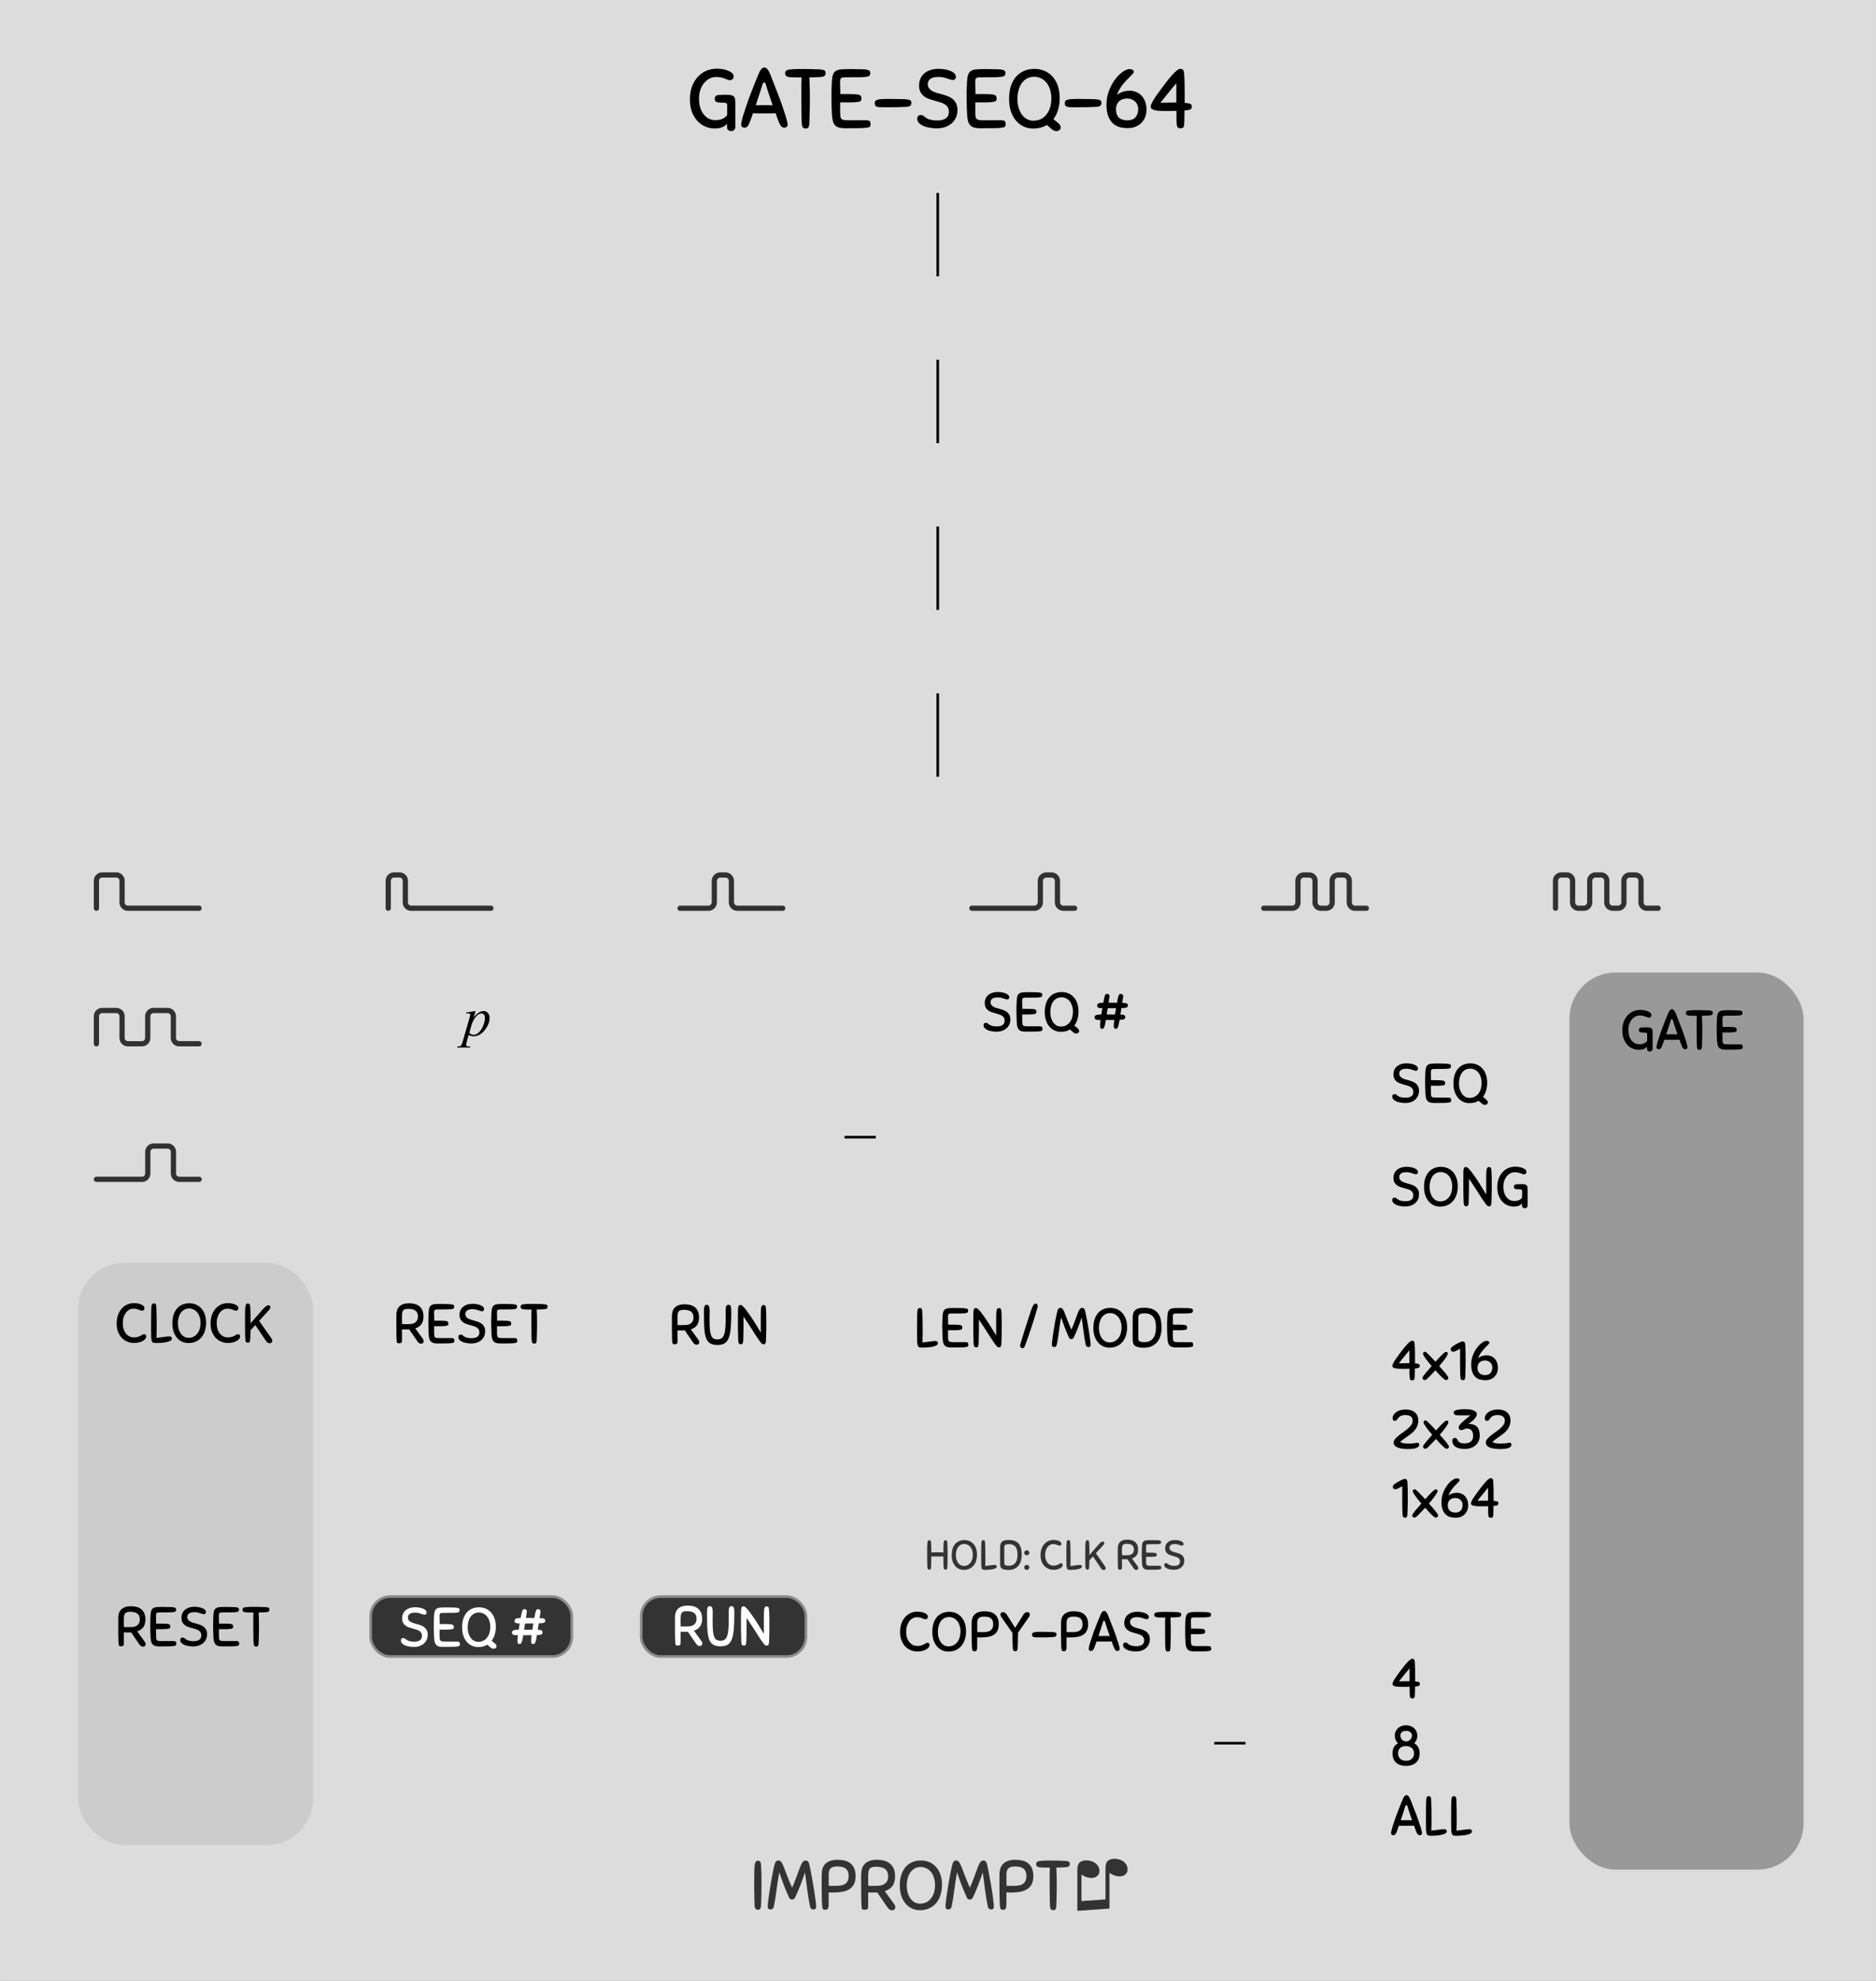 <svg xmlns="http://www.w3.org/2000/svg" width="360" height="380" viewBox="0 0 95.25 100.542"><rect x="0" y="0" width="95.25" height="100.542" fill="#808080" stroke="none"/><path d="M0 0h95.25v100.541H0zm0 0" fill="#dcdcdc"/><rect rx="2.34" ry="2.34" y="64.092" x="3.973" height="29.552" width="11.918" fill="#ccc" paint-order="stroke markers fill"/><rect rx="2.34" ry="2.34" y="49.36" x="79.687" height="45.533" width="11.884" fill="#999" paint-order="stroke markers fill"/><g word-spacing="0" letter-spacing="0" font-weight="400" fill="#333"><g style="line-height:1.25"><path aria-label="♫" font-size="3.528" d="M56.331 96.87l-1.63.115v-2.06q0-.23.065-.333.064-.104.22-.147.153-.043.347-.002.224.047.357.19.133.146.133.33 0 .186-.158.286-.157.103-.407.05-.082-.018-.144-.044-.063-.027-.205-.11v1.345l1.22-.085v-1.554q0-.225.065-.337.065-.11.225-.151.16-.04.349 0 .223.047.354.19.129.14.129.325 0 .195-.156.294-.155.1-.407.047-.16-.034-.357-.16z" style="-inkscape-font-specification:'Arial, Normal';font-variant-ligatures:normal;font-variant-caps:normal;font-variant-numeric:normal;font-feature-settings:normal;text-align:start" font-family="Arial"/></g><g style="line-height:1.25"><path style="-inkscape-font-specification:'Sniglet, Normal';font-variant-ligatures:normal;font-variant-caps:normal;font-variant-numeric:normal;font-feature-settings:normal;text-align:start" d="M38.313 96.698q-.007-.127-.01-.265 0-.137-.004-.296-.004-.159-.004-.342v-.417q0-.25.004-.426.003-.18.02-.293.019-.113.054-.166.039-.053.102-.053.032 0 .06.007.028.007.05.032.02.02.035.067.017.042.02.113.008.127.012.225l.007.198q.003.095.003.201v.536q0 .145-.003.286l-.007.286q-.004.144-.011.303-.004.085-.018.13-.014.047-.035.071-.021.025-.05.028-.028.007-.063.007-.063 0-.11-.042-.045-.046-.052-.19zm1.754-.381q-.163-.357-.29-.688-.123-.335-.211-.596-.081.437-.138.882-.053.444-.137.85-.022.092-.078.123-.057.028-.095.028-.064 0-.103-.038-.035-.04-.035-.1 0-.08.018-.246.02-.17.05-.381.03-.212.07-.445.038-.232.077-.448l.078-.395q.039-.176.067-.271.046-.163.187-.163.085 0 .145.085.06.081.127.254.07.17.165.43.1.262.254.614.152-.352.244-.61l.158-.43q.068-.173.127-.254.06-.085.149-.085.08 0 .123.042.042.039.064.12.024.099.06.275.035.173.074.388.042.212.08.445.04.233.071.444.032.212.05.385.02.17.02.261 0 .056-.038.092-.039.031-.099.031-.038 0-.095-.028-.056-.032-.078-.123-.042-.201-.077-.417l-.064-.433-.056-.441q-.028-.223-.06-.441-.046.14-.106.31-.06.17-.127.342-.067.17-.137.335-.071.166-.138.3-.025.046-.067.07-.039.022-.081.022-.046 0-.088-.021-.04-.025-.06-.074zm2.005.377q0 .085-.018.13-.014.047-.039.071-.021.025-.053.029-.028.007-.056.007-.096 0-.127-.043-.028-.042-.04-.19-.006-.078-.01-.226l-.007-.353q0-.204-.003-.451v-.522q0-.131.031-.265.032-.134.12-.243.092-.11.25-.177.163-.067.42-.067.18 0 .343.039.162.039.286.134.123.095.197.254.074.159.074.395 0 .247-.08.41-.082.162-.23.257-.148.095-.353.134-.205.039-.448.039h-.12q-.06 0-.134-.007zm1.016-1.485q0-.236-.135-.356-.13-.12-.437-.12-.116 0-.201.021-.081.018-.134.067-.053.046-.081.127-.025.081-.025.205v.275q0 .151.004.286.08.004.18.004h.19q.106 0 .219-.015.116-.014.208-.063.092-.053.152-.152.06-.102.06-.278zm1.451.84l-.103.007h-.222q-.06 0-.134-.007v.716q0 .113-.056.14-.053.026-.134.026-.043 0-.067-.007-.025-.004-.043-.018-.014-.018-.024-.05-.008-.031-.011-.088-.007-.063-.01-.183l-.008-.318q0-.194-.003-.469v-.652q0-.145.035-.279.035-.138.127-.24.092-.106.247-.17.159-.063.402-.063.173 0 .335.039.166.039.293.134.127.095.205.258.077.162.077.405 0 .325-.14.505-.138.176-.382.25l.473.65q.063.084.063.172 0 .07-.049.11-.046.042-.116.042-.078 0-.134-.042-.057-.046-.106-.117zm.554-.822q0-.244-.149-.36-.144-.12-.462-.12-.116 0-.194.021-.077.018-.123.07-.046.054-.067.149-.018.091-.018.236v.24q0 .138.004.25.08.005.18.005h.19q.099 0 .208-.011.113-.014.208-.064.096-.052.16-.148.063-.099.063-.268zm1.609 1.725q-.212 0-.399-.085-.183-.085-.32-.243-.138-.163-.22-.395-.077-.233-.077-.53 0-.278.067-.511.07-.233.205-.402.137-.17.338-.261.201-.096.466-.096.215 0 .41.078.193.078.338.233.148.155.233.388.084.233.084.543 0 .258-.07.49-.067.233-.208.41-.138.173-.35.278-.211.103-.497.103zm.007-.332q.194 0 .339-.077.144-.082.24-.212.095-.13.14-.3.046-.173.046-.353 0-.218-.06-.388-.056-.173-.155-.29-.098-.115-.229-.175-.13-.064-.279-.064-.176 0-.31.074-.13.074-.222.201-.089.127-.134.3-.046.17-.046.363 0 .209.053.381.053.17.14.29.092.12.216.187.123.063.261.063zm2.384-.303q-.163-.357-.29-.688-.123-.335-.211-.596-.081.437-.138.882-.053.444-.137.85-.022.092-.078.123-.056.028-.095.028-.064 0-.103-.038-.035-.04-.035-.1 0-.08.018-.246.021-.17.05-.381.031-.212.07-.445l.077-.448.078-.395q.039-.176.067-.271.046-.163.187-.163.085 0 .145.085.06.081.127.254.07.17.165.43.1.262.254.614.152-.352.244-.61.095-.261.159-.43.067-.173.127-.254.06-.085.148-.085.08 0 .123.042.043.039.064.12.024.099.06.275.035.173.074.388.042.212.081.445t.07.444q.032.212.05.385.021.17.021.261 0 .056-.039.092-.039.031-.099.031-.038 0-.095-.028-.056-.032-.077-.123-.043-.201-.078-.417l-.063-.433-.057-.441q-.028-.223-.06-.441-.046.14-.106.31-.06.17-.127.342-.067.17-.137.335-.07.166-.138.3-.025.046-.067.07-.039.022-.081.022-.046 0-.088-.021-.04-.025-.06-.074zm2.004.377q0 .085-.017.13-.014.047-.039.071-.02.025-.053.029-.028.007-.056.007-.095 0-.127-.043-.028-.042-.039-.19-.007-.078-.01-.226l-.008-.353q0-.204-.003-.451v-.522q0-.131.032-.265.031-.134.12-.243.091-.11.25-.177.162-.067.42-.067.18 0 .342.039.162.039.286.134.123.095.197.254.074.159.074.395 0 .247-.08.41-.082.162-.23.257-.148.095-.353.134-.204.039-.448.039h-.12q-.06 0-.134-.007zm1.017-1.485q0-.236-.134-.356-.13-.12-.438-.12-.116 0-.2.021-.082.018-.135.067-.053.046-.081.127-.025.081-.025.205v.275q0 .151.004.286.08.004.18.004h.19q.106 0 .219-.015.116-.014.208-.063.092-.053.152-.152.06-.102.06-.278zm1.973-.437q-.098.007-.21.01l-.244.007.007.18.007.166q.003.085.003.176.004.092.004.205v.307q0 .144-.004.293l-.007.292q-.003.149-.01.307-.004.085-.018.13-.01.047-.032.072-.02.024-.049.028-.028.007-.064.007-.063 0-.109-.043-.042-.045-.05-.19-.006-.127-.01-.268 0-.141-.003-.304-.004-.162-.004-.349v-.758q.004-.145.01-.25h-.144q-.148 0-.254-.005-.102-.004-.17-.017-.066-.018-.098-.053-.028-.036-.028-.1 0-.03.007-.055.007-.029.032-.05.024-.025.067-.039.045-.014.116-.02l.12-.008.106-.007q.053-.004.11-.004h.13q.208 0 .391.004.187.004.395.014.085.007.13.021.047.011.071.032.025.021.029.05.007.028.007.063 0 .064-.046.106-.042.042-.187.05z" font-size="3.528" aria-label="IMPROMPT" font-family="Sniglet"/></g></g><g style="line-height:1.25"><path style="-inkscape-font-specification:'Sniglet, Normal';font-variant-ligatures:normal;font-variant-caps:normal;font-variant-numeric:normal;font-feature-settings:normal;text-align:start" d="M6.801 66.14q.093 0 .186.017.096.014.172.048.077.03.125.08.05.044.05.106 0 .065-.033.1-.034.033-.085.033-.048 0-.085-.015l-.084-.036q-.046-.02-.11-.034-.065-.017-.173-.017-.107 0-.206.056-.096.054-.17.153-.07.096-.112.228-.042.133-.042.288 0 .192.048.33.05.14.13.23.079.087.177.132.102.042.204.042.12 0 .203-.025.082-.026.138-.057.06-.03.102-.056.042-.026.081-.026.048 0 .077.03.028.024.028.092 0 .056-.045.115-.043.057-.127.105-.082.045-.198.076-.116.028-.26.028-.158 0-.316-.062-.155-.062-.279-.183-.121-.125-.198-.308-.076-.186-.076-.432 0-.245.068-.437.07-.192.19-.325.12-.135.278-.206.161-.07.342-.07zm1.153 1.21v.161q0 .068-.003.13l-.002.124-.006.14.305-.038.172-.023.099-.01q.036-.004.084-.004.125 0 .125.121 0 .048-.051.082-.048.034-.124.06-.074.022-.167.04-.09.013-.178.02-.084.007-.155.01l-.096.003q-.102 0-.158-.014-.056-.01-.085-.073-.028-.065-.036-.195-.006-.13-.006-.367v-.406q0-.178.003-.32.003-.14.003-.25.002-.11.008-.2.006-.117.04-.15.034-.037.084-.037.029 0 .048.006.023.003.04.022.017.02.025.057.012.037.014.104.012.25.014.491.003.243.003.517zm1.61.816q-.17 0-.32-.068-.146-.067-.256-.194-.11-.13-.175-.316-.062-.187-.062-.424 0-.223.054-.409.056-.186.163-.322.11-.135.271-.209.161-.076.373-.076.172 0 .327.062.155.062.271.187.119.124.186.31.068.186.068.435 0 .206-.056.392-.054.186-.167.327-.11.14-.28.223-.169.082-.397.082zm.005-.265q.156 0 .271-.062.116-.065.192-.17.076-.104.113-.24.037-.138.037-.282 0-.175-.048-.31-.045-.138-.124-.232-.08-.093-.184-.14-.104-.052-.223-.052-.14 0-.248.06-.105.06-.178.16-.07.102-.107.24-.037.136-.037.291 0 .167.043.305.042.135.112.231.074.096.173.15.098.05.208.05zm2-1.76q.093 0 .186.016.096.014.172.048.077.03.125.08.05.044.05.106 0 .065-.033.1-.034.033-.085.033-.048 0-.085-.015l-.084-.036q-.046-.02-.11-.034-.065-.017-.173-.017-.107 0-.206.056-.096.054-.17.153-.07.096-.112.228-.042.133-.042.288 0 .192.048.33.05.14.13.23.079.087.177.132.102.042.204.042.12 0 .203-.025.082-.026.138-.057.06-.03.102-.056.042-.026.081-.026.048 0 .077.03.028.024.028.092 0 .056-.045.115-.043.057-.127.105-.082.045-.198.076-.116.028-.26.028-.158 0-.316-.062-.155-.062-.279-.183-.121-.125-.198-.308-.076-.186-.076-.432 0-.245.068-.437.07-.192.19-.325.12-.135.278-.206.161-.07.342-.07zm.885 1.822q-.006-.102-.008-.212 0-.11-.003-.237t-.003-.274v-.333q0-.2.003-.34.003-.145.014-.235.014-.09.042-.133.028-.042.08-.042.047 0 .084.03.037.032.042.145l.009.18.005.158q.003.076.003.161v.333l.604-.69q.119-.137.184-.179.064-.045.112-.045.057 0 .082.028.028.028.028.07 0 .018-.005.035-.006.016-.026.048-.016.028-.053.073l-.099.11-.392.426.618.88q.022.032.034.066.014.033.014.064 0 .054-.031.088-.028.037-.102.037-.06 0-.107-.034-.045-.03-.085-.093l-.536-.793-.243.265-.005.214q-.003.108-.009.226-.003.068-.014.105-.008.036-.025.056-.017.02-.04.023-.02.006-.048.006-.05 0-.084-.034-.034-.037-.04-.153z" word-spacing="0" letter-spacing="0" font-size="2.822" font-weight="400" aria-label="CLOCK" font-family="Sniglet"/></g><g style="line-height:1.25"><path d="M6.656 82.85l-.082.006h-.178q-.048 0-.107-.006v.573q0 .09-.045.112-.043.02-.108.02-.034 0-.053-.006-.02-.003-.034-.014-.011-.014-.02-.04-.006-.025-.008-.07-.006-.05-.009-.147l-.006-.254-.002-.375v-.522q0-.116.028-.223.028-.11.101-.192.074-.085.198-.136.127-.05.322-.05.138 0 .268.03.133.032.234.108.102.076.164.206.062.13.062.324 0 .26-.113.404-.11.141-.305.2l.378.52q.051.067.051.138 0 .056-.04.088-.036.033-.092.033-.063 0-.108-.033-.045-.037-.084-.094zm.443-.658q0-.195-.119-.288-.116-.096-.37-.096-.093 0-.155.017-.062.014-.099.057-.036.042-.053.118-.014.074-.014.19v.191q0 .11.003.2.064.003.143.003h.153q.079 0 .166-.008.09-.01.167-.05.076-.043.127-.119.05-.079.05-.214zm.548.923q-.006-.09-.012-.246-.005-.155-.005-.319v-.19l.005-.207q.006-.21.026-.328.022-.118.084-.178.065-.059.181-.073.116-.014.308-.014h.059q.06 0 .141.003.082 0 .17.003l.149.006q.062.006.099.017.04.008.059.025.02.014.025.037.006.02.006.045 0 .065-.037.096-.036.028-.15.037-.056.006-.166.008h-.22q-.113 0-.203.003h-.113q-.073.003-.104.034-.029.028-.029.138l.003.124q.006.096.006.271h.234q.15 0 .243.006.096.003.147.017.053.014.073.045.02.031.02.082 0 .025-.006.048-.003.02-.023.037-.02.014-.056.025-.037.008-.104.014-.082.006-.156.008h-.378v.344l.006.096q.003.046.011.077.011.03.037.05.028.02.079.03.053.007.14.007h.608q.098 0 .124.036.025.037.025.1 0 .05-.022.078-.023.026-.11.037-.085.014-.257.017-.17.003-.469.003-.127 0-.209-.023-.081-.022-.132-.076-.051-.054-.076-.138-.023-.088-.031-.212zm2.22-1.564q.08 0 .18.014.105.012.196.046.09.03.152.084.062.051.062.127 0 .046-.025.077-.026.03-.082.03-.042 0-.088-.016-.042-.017-.098-.034-.054-.02-.127-.037-.07-.017-.167-.017-.186 0-.276.068-.088.065-.088.18 0 .08.04.133.04.054.104.093.068.037.15.062.084.026.172.048.098.026.194.062.1.037.175.096.077.06.122.15.048.09.048.23 0 .142-.054.26-.053.111-.147.193-.093.08-.223.124-.13.042-.282.042-.084 0-.197-.017-.113-.014-.215-.05-.101-.04-.172-.102-.07-.065-.07-.158 0-.056.028-.09.03-.034.09-.034.048 0 .079.02.031.017.054.04.084.073.192.098.107.025.22.025.065 0 .135-.008.074-.01.133-.042.059-.03.099-.087.04-.06.04-.158 0-.09-.038-.147-.034-.06-.093-.1-.059-.039-.14-.064-.08-.025-.173-.05-.104-.029-.206-.063t-.18-.09q-.08-.06-.13-.147-.048-.09-.048-.229 0-.138.05-.242.051-.105.139-.175.087-.07.206-.107.121-.037.26-.037zm.971 1.564l-.011-.246q-.006-.155-.006-.319v-.19l.006-.207q.006-.21.025-.328.023-.118.085-.178.065-.059.18-.073.116-.014.308-.014h.06q.059 0 .14.003.082 0 .17.003l.15.006q.062.006.098.017.04.008.06.025.02.014.025.037.006.02.006.045 0 .065-.037.096-.037.028-.15.037-.056.006-.166.008h-.22q-.113 0-.204.003h-.112q-.074.003-.105.034-.028.028-.028.138l.003.124q.005.096.005.271h.235q.15 0 .242.006.096.003.147.017.054.014.073.045.02.031.02.082 0 .025-.005.048-.003.02-.023.037-.02.014-.056.025-.037.008-.105.014-.082.006-.155.008h-.378v.344l.005.096q.003.046.012.077.01.03.036.05.029.02.08.03.053.007.14.007h.607q.099 0 .124.036.026.037.026.1 0 .05-.023.078-.022.026-.11.037-.084.014-.257.017-.169.003-.468.003-.127 0-.209-.023-.082-.022-.133-.076-.05-.054-.076-.138-.022-.088-.03-.212zm2.658-1.287q-.08.006-.17.008l-.194.006.005.144.006.133q.003.067.003.14.002.074.002.164v.246l-.002.234-.006.234q-.003.12-.009.246-.002.068-.014.104-.008.037-.025.057-.017.02-.04.022-.022.006-.05.006-.051 0-.088-.034-.034-.036-.04-.152-.005-.102-.008-.214 0-.113-.003-.243-.002-.13-.002-.28v-.605q.002-.117.008-.2h-.116q-.118 0-.203-.005-.082-.003-.135-.014-.054-.014-.08-.042-.022-.028-.022-.08 0-.025.006-.044.005-.023.025-.04.02-.02.054-.03.036-.012.093-.018l.096-.006.084-.006q.043-.003.088-.003h.104q.167 0 .314.003.15.003.316.012.067.006.104.016.037.008.057.026.02.017.022.04.006.022.006.05 0 .051-.037.085-.034.034-.15.04z" style="-inkscape-font-specification:'Sniglet, Normal';font-variant-ligatures:normal;font-variant-caps:normal;font-variant-numeric:normal;font-feature-settings:normal;text-align:start" word-spacing="0" letter-spacing="0" font-size="2.822" font-weight="400" aria-label="RESET" font-family="Sniglet"/></g><path style="line-height:1.25;-inkscape-font-specification:'Sniglet, Normal';font-variant-ligatures:normal;font-variant-caps:normal;font-variant-numeric:normal;font-feature-settings:normal;text-align:start" d="M83.287 51.26q.093 0 .192.016.099.017.18.05.082.032.136.08.054.048.054.11 0 .065-.034.1-.034.033-.085.033-.048 0-.09-.017l-.09-.037q-.051-.02-.122-.037-.07-.017-.178-.017-.118 0-.223.057-.101.053-.18.152-.08.096-.124.23-.046.132-.046.287 0 .19.048.327.048.138.125.23.079.09.175.134.098.042.197.042.161 0 .254-.045.096-.048.153-.12.003-.06.003-.142v-.178q0-.037-.006-.056-.006-.023-.029-.034-.022-.01-.067-.014-.043-.003-.116-.003-.09 0-.147-.023-.056-.025-.056-.104 0-.057.028-.09.031-.037.124-.043h.054q.04-.003.082-.003h.155q.084 0 .135.017.051.014.09.068.02.028.023.098.006.071.006.164v.728q0 .077-.042.113-.04.037-.093.037-.065 0-.108-.034-.039-.03-.039-.102v-.11q-.073.085-.175.122-.099.036-.251.036-.155 0-.305-.062t-.265-.183q-.116-.124-.19-.308-.07-.186-.07-.432 0-.245.07-.437.074-.192.198-.325.124-.135.29-.206.167-.07.36-.07zm2.113 1.853q-.028-.067-.062-.155-.03-.09-.067-.189l-.178.006h-.41q-.098 0-.18-.003l-.065.186q-.031.088-.06.156-.056.144-.163.144-.04 0-.076-.026-.034-.025-.034-.073 0-.048.017-.124.017-.08.042-.167.028-.09.06-.183.03-.096.059-.178.028-.09.079-.229l.113-.293q.059-.153.118-.3.06-.15.107-.26l.029-.06q.016-.038.04-.069.024-.03.053-.054.03-.022.067-.022.037 0 .068.025.031.023.054.057.025.034.042.07.02.037.031.065l.102.26q.059.147.115.296.06.15.11.285.051.136.082.23l.057.174q.034.093.062.183.028.09.045.17.02.076.02.124t-.037.073q-.034.026-.073.026-.051 0-.093-.034-.043-.037-.074-.11zm-.5-.62q.069 0 .136.003.068 0 .136.003l-.068-.198-.065-.19-.053-.166-.04-.138q-.011-.037-.025-.06-.014-.022-.037-.022t-.037.026q-.014.022-.025.06-.034.115-.096.301l-.127.386q.076-.003.152-.003.076-.003.15-.003zm1.877-.952q-.08.006-.17.008l-.195.006.006.144.006.133q.003.068.003.141.003.074.003.164v.245q0 .116-.003.235l-.006.234-.008.245q-.003.068-.014.105-.008.036-.025.056-.017.02-.04.023-.022.006-.05.006-.051 0-.088-.034-.034-.037-.04-.152-.005-.102-.007-.215 0-.113-.003-.243t-.003-.279v-.606q.003-.117.008-.2h-.116q-.119 0-.203-.004-.082-.003-.136-.014-.053-.014-.079-.043-.022-.028-.022-.079 0-.025.006-.045.006-.022.025-.04.02-.02.054-.03.036-.012.093-.017l.096-.006.084-.006q.043-.003.088-.003h.104q.167 0 .314.003.15.003.316.011.067.006.104.017.037.008.056.025.02.017.023.04.006.023.006.05 0 .052-.037.085-.034.034-.15.04zm.401 1.287q-.006-.09-.011-.245-.006-.155-.006-.32v-.19l.006-.207q.006-.209.025-.327.023-.119.085-.178.065-.06.18-.074.116-.014.308-.014h.06q.059 0 .14.003.083 0 .17.003l.15.006q.062.006.098.017.04.008.06.026.02.014.025.036.006.02.006.046 0 .064-.037.096-.036.028-.15.036-.056.006-.166.008h-.22q-.113 0-.203.003h-.113q-.073.003-.104.034-.029.028-.029.138l.003.125q.006.095.006.27h.235q.15 0 .242.007.096.003.147.016.054.015.074.046.02.03.02.082 0 .025-.007.048-.003.02-.022.036-.02.014-.057.026-.036.008-.104.014-.082.006-.155.008h-.378v.344l.006.096q.003.045.01.076.012.031.038.051.028.02.079.028.053.008.14.008h.607q.1 0 .125.037.025.037.025.1 0 .05-.023.078-.022.025-.11.036-.084.015-.256.017-.17.003-.469.003-.127 0-.209-.022-.082-.023-.132-.076-.051-.054-.077-.139-.022-.087-.03-.21z" word-spacing="0" letter-spacing="0" font-size="2.822" font-weight="400" font-family="Sniglet"/><path d="M47.612 9.793v4.23" fill="none" stroke="#000" stroke-width=".132"/><g style="line-height:1.25"><path style="-inkscape-font-specification:'Sniglet, Normal';font-variant-ligatures:normal;font-variant-caps:normal;font-variant-numeric:normal;font-feature-settings:normal;text-align:start" d="M71.837 69.456q-.003.107-.003.234t-.008.237q-.006.085-.04.11-.03.023-.087.023-.05 0-.08-.02-.024-.017-.039-.076-.01-.062-.014-.178-.003-.12-.003-.316-.093 0-.177.003-.085.003-.164.003-.119 0-.217-.006-.096-.006-.167-.02-.068-.017-.107-.045-.037-.028-.037-.073 0-.062.05-.156.052-.095.128-.206.076-.11.16-.223l.162-.214.096-.124q.065-.082.138-.161.073-.082.147-.141.073-.06.124-.06.048 0 .085.03.036.032.042.145.011.164.014.345.003.178.003.353v.279q.08.006.127.014.048.008.073.025.026.015.034.037.008.023.008.057 0 .07-.065.096-.065.022-.183.028zm-.277-.923l-.21.257-.148.18q-.06.077-.104.13l-.077.096q.13-.006.266-.006.138-.003.273-.003zm1.321 1.016l-.217.229q-.088.093-.15.155-.062.06-.104.087-.04.029-.074.029-.04 0-.079-.034-.036-.034-.036-.074 0-.034.048-.101.048-.071.118-.156.07-.084.153-.175l.15-.175q-.09-.104-.173-.203-.079-.1-.138-.183-.06-.085-.096-.15-.034-.065-.034-.101 0-.037.037-.062.036-.03.067-.03.026 0 .088.058.062.053.138.132.08.077.158.164.082.088.147.155l.138-.152q.08-.088.155-.164.077-.076.141-.13.065-.053.102-.053.031 0 .062.022.031.023.031.06 0 .036-.037.1-.033.066-.093.15-.059.086-.14.184-.08.1-.17.203l.152.173q.082.09.153.177.07.085.115.156.048.067.048.1 0 .04-.04.075-.036.034-.075.034-.037 0-.1-.046-.058-.048-.135-.118-.073-.074-.155-.161zm1.264.316q-.006-.102-.008-.212 0-.11-.003-.237t-.003-.273v-.686l-.17.087q-.07.045-.112.054-.04.008-.088.008-.042 0-.076-.037-.03-.037-.03-.087 0-.051.033-.088.037-.04.085-.07.062-.043.132-.085.074-.042.141-.076.068-.037.125-.057.06-.022.098-.022.02 0 .04.006.023.006.04.022.02.017.03.054.015.034.017.093.006.102.008.178l.006.15q.003.07.003.149v.426q0 .116-.003.229l-.006.228-.008.243q-.003.068-.014.104-.008.037-.025.057-.017.02-.04.022-.02.006-.048.006-.05 0-.084-.033-.034-.037-.04-.153zm.552-.615q0-.237.082-.452.082-.217.203-.38.122-.167.257-.263.135-.1.243-.1.045 0 .09.024.048.02.048.065 0 .039-.045.087l-.14.14q-.052.05-.11.117-.058.065-.11.138-.055.074-.097.153-.043.079-.063.155.096-.085.215-.116.118-.031.21-.031.112 0 .216.042.105.04.184.122.08.079.124.2.048.119.048.277 0 .138-.045.254-.046.113-.13.197-.082.082-.2.13-.116.045-.26.045-.14 0-.274-.034-.13-.036-.229-.127-.098-.09-.158-.245-.059-.155-.059-.398zm.322.164q0 .186.096.282.1.096.293.096.07 0 .136-.02.065-.02.116-.065.05-.048.08-.124t.03-.19q0-.07-.029-.132-.025-.062-.076-.107-.048-.048-.116-.074-.067-.028-.146-.028-.18 0-.283.1-.1.098-.1.262z" word-spacing="0" letter-spacing="0" font-size="2.822" font-weight="400" aria-label="4x16" font-family="Sniglet"/></g><g style="line-height:1.25"><path style="-inkscape-font-specification:'Sniglet, Normal';font-variant-ligatures:normal;font-variant-caps:normal;font-variant-numeric:normal;font-feature-settings:normal;text-align:start" d="M71.351 71.821q-.102 0-.17.023-.067.02-.113.054-.045.033-.073.07-.025.037-.05.07-.023.035-.052.057-.025.02-.064.02-.068 0-.096-.034-.026-.037-.026-.096 0-.124.093-.232.028-.033.076-.07.051-.04.12-.07.07-.032.16-.05.093-.024.21-.024.306 0 .476.15.17.15.17.42 0 .054-.012.12-.008.064-.037.134-.025.07-.073.147-.048.076-.127.155-.07.07-.15.13-.079.06-.164.118l-.177.127q-.09.065-.184.15.09.048.195.062.104.014.234.014.121 0 .195-.006.073-.006.118-.014.046-.008.07-.014.026-.006.055-.006.104 0 .104.096 0 .085-.07.13t-.17.068q-.099.02-.203.022-.105.006-.172.006-.037 0-.105-.006-.065-.003-.14-.014-.077-.01-.156-.03-.076-.024-.14-.057-.063-.037-.103-.088-.04-.054-.04-.127 0-.099.071-.186.074-.09.18-.175.108-.088.232-.172.125-.088.232-.178.107-.093.178-.192.073-.099.073-.215 0-.144-.099-.214-.096-.073-.276-.073zm1.56 1.214l-.219.228q-.087.094-.15.156-.06.06-.104.087-.04.028-.073.028-.04 0-.08-.034-.036-.033-.036-.073 0-.034.048-.102.048-.07.12-.155.07-.084.151-.175.082-.093.15-.175-.09-.104-.172-.203-.08-.099-.139-.183-.06-.085-.096-.15-.034-.065-.034-.102 0-.036.037-.062.037-.028.068-.028.025 0 .087.057.062.053.14.132.078.076.157.164l.146.155.14-.152q.078-.088.154-.164.076-.076.141-.13.065-.053.102-.053.03 0 .062.022.03.023.03.06 0 .036-.036.101-.034.065-.093.15-.06.084-.14.183-.08.1-.17.203l.152.173q.082.09.152.177.07.085.116.156.048.067.048.101 0 .04-.04.074-.036.033-.076.033-.036 0-.099-.045-.059-.048-.135-.118l-.155-.16zm1.071-1.202q-.09 0-.133-.046-.042-.048-.042-.096 0-.05.048-.08.048-.035.127-.052.08-.02.18-.026.102-.008.206-.008.088 0 .195.008.107.006.2.034.094.026.156.08.062.05.062.14 0 .07-.054.147-.053.076-.124.144-.07.068-.14.121l-.1.074q.3 0 .435.15t.135.428q0 .175-.065.305-.062.13-.17.218-.103.084-.242.127-.135.042-.28.042-.118 0-.233-.02-.113-.02-.204-.068-.09-.05-.146-.132-.054-.085-.054-.21 0-.129.141-.129.042 0 .065.023.025.02.042.05.02.03.04.065.02.037.056.068.04.028.102.05.065.02.17.02.081 0 .16-.016.08-.02.141-.062.062-.043.1-.113.04-.074.04-.18 0-.21-.089-.297-.085-.088-.24-.088-.04 0-.073.014-.034.012-.068.03l-.07.027q-.037.011-.082.011-.046 0-.08-.04-.033-.042-.033-.107 0-.045.042-.104.045-.06.121-.135.08-.077.19-.167.11-.093.245-.2h-.068q-.036 0-.076.003h-.347q-.102-.003-.186-.003zm2.05-.012q-.103 0-.17.023-.069.02-.114.054-.045.033-.073.07-.025.037-.05.07-.023.035-.052.057-.025.02-.065.02-.067 0-.096-.034-.025-.037-.025-.096 0-.124.093-.232.028-.033.076-.07.051-.04.12-.07.07-.032.16-.05.093-.024.21-.024.306 0 .476.15.17.15.17.42 0 .054-.012.12-.008.064-.037.134-.026.07-.074.147-.048.076-.127.155-.07.07-.15.13-.078.06-.163.118l-.178.127q-.09.065-.183.15.09.048.195.062.104.014.234.014.121 0 .195-.006.073-.006.118-.014l.07-.014q.026-.006.054-.006.105 0 .105.096 0 .085-.07.13t-.17.068q-.099.02-.203.022-.105.006-.173.006-.036 0-.104-.006-.065-.003-.14-.014-.077-.01-.156-.03-.077-.024-.14-.057-.064-.037-.103-.088-.04-.054-.04-.127 0-.099.07-.186.074-.09.182-.175.107-.088.231-.172.124-.088.231-.178.108-.093.178-.192.074-.099.074-.215 0-.144-.1-.214-.095-.073-.276-.073z" word-spacing="0" letter-spacing="0" font-size="2.822" font-weight="400" aria-label="2x32" font-family="Sniglet"/></g><g style="line-height:1.25"><path style="-inkscape-font-specification:'Sniglet, Normal';font-variant-ligatures:normal;font-variant-caps:normal;font-variant-numeric:normal;font-feature-settings:normal;text-align:start" d="M71.21 76.843q-.007-.102-.009-.212 0-.11-.003-.237t-.003-.274v-.685l-.17.088q-.07.045-.113.053-.04.008-.087.008-.042 0-.076-.036-.03-.037-.03-.088 0-.05.033-.087.036-.04.084-.07.062-.043.133-.085.073-.043.141-.077.068-.036.124-.056.06-.023.1-.023.02 0 .04.006.021.006.038.023.02.017.031.054.014.033.017.093.006.1.008.177l.006.15q.003.07.003.15v.426q0 .115-.003.228l-.006.229-.008.243q-.003.067-.014.104-.008.037-.026.057-.016.02-.04.022-.019.006-.047.006-.05 0-.085-.034-.034-.036-.04-.152zm1.15-.316l-.218.228q-.088.093-.15.155-.062.06-.104.088-.04.028-.074.028-.04 0-.079-.034-.036-.034-.036-.073 0-.034.048-.102.048-.07.118-.155.07-.085.153-.175l.15-.175q-.09-.104-.173-.203-.08-.1-.138-.184-.06-.084-.096-.15-.034-.064-.034-.1 0-.038.036-.063.037-.028.068-.028.026 0 .088.056.062.054.138.133.08.076.158.164l.147.155.138-.153q.08-.087.155-.163.076-.076.141-.13.065-.054.102-.054.03 0 .062.023.031.023.031.06 0 .036-.037.1-.034.066-.093.15-.06.085-.14.184-.08.099-.17.203l.152.172q.082.09.153.178.07.085.115.155.048.068.048.102 0 .04-.04.073-.036.034-.075.034-.037 0-.1-.045-.058-.048-.135-.12-.073-.072-.155-.16zm.828-.3q0-.237.082-.451.082-.217.203-.381.122-.167.257-.263.136-.098.243-.098.045 0 .09.022.048.02.048.065 0 .04-.045.088l-.14.14q-.05.05-.11.116-.058.065-.11.139-.055.073-.097.152-.043.08-.062.155.096-.084.214-.115.12-.031.21-.031.112 0 .216.042.105.04.184.12.08.08.124.2.048.12.048.278 0 .139-.045.254-.045.113-.13.198-.082.082-.2.13-.116.045-.26.045-.14 0-.274-.034-.13-.037-.228-.127-.1-.09-.158-.246-.06-.155-.06-.398zm.322.164q0 .186.096.282.1.096.294.096.07 0 .135-.02t.116-.064q.05-.048.08-.125.03-.076.03-.19 0-.07-.028-.131-.026-.062-.077-.108-.048-.048-.115-.073-.068-.028-.147-.028-.18 0-.282.099-.102.098-.102.262zm2.32.042q-.004.108-.004.235t-.008.237q-.006.084-.04.11-.03.022-.087.022-.05 0-.079-.02-.025-.016-.04-.075-.01-.063-.013-.178-.003-.12-.003-.316-.093 0-.178.003-.085.003-.164.003-.118 0-.217-.006-.096-.006-.167-.02-.067-.017-.107-.045-.037-.028-.037-.074 0-.062.051-.155.051-.096.127-.206.076-.11.161-.223l.161-.214q.034-.046.096-.125.065-.081.138-.16.074-.082.147-.142.073-.06.124-.06.048 0 .085.032.037.03.042.144.012.164.014.344.003.178.003.353v.28q.08.006.127.014.048.008.074.025.025.014.034.037.008.022.008.056 0 .07-.065.096-.065.023-.184.028zm-.277-.922l-.212.256-.147.18q-.059.077-.104.13l-.076.097q.13-.006.265-.006.138-.003.274-.003z" word-spacing="0" letter-spacing="0" font-size="2.822" font-weight="400" aria-label="1x64" font-family="Sniglet"/></g><path style="line-height:1.25;-inkscape-font-specification:'Sniglet, Normal';font-variant-ligatures:normal;font-variant-caps:normal;font-variant-numeric:normal;font-feature-settings:normal;text-align:start" d="M34.766 67.521l-.082.007h-.177q-.048 0-.108-.006v.573q0 .09-.045.113-.042.02-.107.02-.034 0-.054-.007-.02-.003-.033-.014-.012-.014-.02-.04-.006-.025-.009-.07-.005-.05-.008-.147l-.006-.254q0-.155-.003-.375V66.8q0-.116.029-.223.028-.11.101-.192.074-.085.198-.135.127-.05.321-.05.139 0 .269.03.132.031.234.107.101.076.164.206.062.13.062.325 0 .26-.113.403-.11.141-.305.2l.378.52q.05.068.05.138 0 .057-.039.088-.036.034-.093.034-.062 0-.107-.034-.045-.037-.085-.093zm.443-.657q0-.195-.118-.288-.116-.096-.37-.096-.093 0-.155.017-.062.014-.099.057-.037.042-.054.118-.014.074-.014.19v.191q0 .11.003.2.065.004.144.004h.153q.079 0 .166-.008.09-.012.167-.05.076-.043.127-.12.05-.079.05-.214zm1.212 1.4q-.322 0-.472-.175-.059-.068-.101-.172-.04-.107-.065-.277-.023-.169-.034-.417-.009-.252-.009-.61 0-.116.006-.189.006-.076.023-.119.017-.045.042-.062.028-.017.07-.017.082 0 .116.074.034.073.034.254 0 .062-.003.11v.1q0 .047-.003.106v.144q0 .282.017.468.02.187.065.3.045.11.122.155.079.045.194.045.122 0 .2-.048.083-.05.13-.167.049-.118.068-.313.023-.195.023-.485 0-.127-.003-.218v-.163q0-.105.006-.175.008-.07.022-.11.017-.043.045-.06.029-.017.071-.017.042 0 .07.017.029.017.046.06.017.042.022.118.006.074.006.192 0 .497-.031.82-.031.317-.11.504-.08.183-.218.257-.135.07-.35.07zm2.162-.18q-.09-.125-.172-.246l-.172-.27q-.09-.148-.209-.326-.116-.18-.28-.42v.38q0 .167-.002.311l-.006.271q-.002.127-.008.254-.003.068-.014.105-.009.036-.026.056-.017.02-.04.023-.019.006-.047.006-.05 0-.085-.034-.034-.037-.04-.153-.013-.31-.016-.62v-.647q0-.189.003-.296.005-.107.02-.16.016-.055.042-.069.028-.014.073-.014t.119.07q.073.068.16.181.088.113.187.26.101.147.2.302t.19.308l.169.276q-.003-.132-.003-.29v-.356q0-.223.003-.367.002-.147.014-.23.014-.086.042-.12.028-.034.079-.034.048 0 .085.031.036.031.042.144.006.102.008.18l.006.16q.003.075.003.16v.43q0 .114-.003.227l-.006.23q-.002.114-.008.241-.003.068-.014.105-.009.037-.026.056-.016.02-.04.023-.019.006-.047.006-.048 0-.082-.028t-.099-.116z" word-spacing="0" letter-spacing="0" font-size="2.822" font-weight="400" font-family="Sniglet"/><g style="line-height:1.25"><path style="-inkscape-font-specification:'Sniglet, Normal';font-variant-ligatures:normal;font-variant-caps:normal;font-variant-numeric:normal;font-feature-settings:normal;text-align:start" d="M46.576 81.8q.093 0 .186.017.096.014.173.048.076.03.124.079.05.045.05.107 0 .065-.033.099-.034.034-.085.034-.048 0-.085-.014-.036-.017-.084-.037-.045-.02-.11-.034-.065-.017-.173-.017-.107 0-.206.057-.095.053-.169.152-.07.096-.113.229-.042.132-.042.287 0 .192.048.33.05.139.13.23.08.087.178.132.101.042.203.042.121 0 .203-.025.082-.026.138-.057.06-.03.102-.056.042-.025.082-.025.048 0 .076.028.028.025.028.093 0 .056-.045.116-.042.056-.127.104-.082.045-.198.076-.115.028-.26.028-.157 0-.315-.062-.156-.062-.28-.183-.12-.124-.197-.308-.077-.186-.077-.432 0-.245.068-.437.07-.192.19-.325.12-.135.28-.206.16-.07.34-.07zm1.572 2.026q-.169 0-.319-.067-.146-.068-.256-.195-.11-.13-.175-.316-.062-.187-.062-.424 0-.223.053-.41.057-.185.164-.321.11-.135.27-.208.162-.077.373-.077.173 0 .328.062.155.063.27.187.12.124.187.31.068.186.068.435 0 .206-.057.392-.053.186-.166.327-.11.139-.28.223-.169.082-.398.082zm.006-.265q.155 0 .27-.062.117-.065.193-.17.076-.104.113-.24.036-.138.036-.282 0-.175-.048-.31-.045-.138-.124-.231-.079-.094-.183-.142-.105-.05-.223-.05-.14 0-.248.059-.105.06-.178.16-.07.102-.108.24-.036.136-.036.29 0 .168.042.306.042.136.113.232.073.096.172.15.1.05.21.05zm1.46.059q0 .068-.014.105-.01.036-.03.056-.018.02-.043.023-.023.006-.045.006-.076 0-.102-.034-.022-.034-.03-.153-.006-.062-.01-.18l-.005-.282q0-.164-.003-.362v-.417q0-.105.026-.212.025-.107.096-.195.073-.087.2-.14.13-.054.336-.054.144 0 .274.03.13.032.228.108.1.076.158.203.06.127.06.316 0 .198-.065.327-.065.13-.184.207-.118.076-.282.107-.164.03-.358.03h-.096q-.048 0-.108-.005zm.813-1.188q0-.19-.107-.285-.104-.096-.35-.096-.093 0-.16.017-.066.014-.108.054-.042.036-.065.1-.02.066-.02.165v.22q0 .12.003.229.065.003.144.003h.152q.085 0 .175-.012.094-.011.167-.05.073-.043.121-.122.048-.082.048-.223zm.993 1.19l-.012-.33q-.002-.177-.002-.41l-.562-.803q-.023-.03-.037-.065-.01-.033-.01-.064 0-.054.027-.088.031-.037.105-.037.06 0 .104.034.048.031.087.093l.421.67.42-.67q.04-.062.085-.093.048-.034.107-.034.074 0 .102.037.031.034.031.088 0 .03-.014.064-.01.034-.034.065l-.55.788q0 .192-.006.37-.003.174-.01.383-.004.068-.015.105-.009.036-.026.056-.017.02-.04.023-.019.006-.047.006-.05 0-.085-.034-.034-.037-.04-.153zm2.035-.53l-.299.012q-.169.003-.4.003-.096 0-.164-.003t-.11-.014q-.043-.014-.062-.043-.02-.028-.02-.08 0-.024.006-.044.005-.022.025-.04.02-.016.054-.028.036-.014.093-.02l.073-.005q.034-.003.065-.003.031-.003.065-.003h.085q.152 0 .293.003.141 0 .294.008.067.006.104.017.037.008.056.025.02.017.023.04.006.022.006.05 0 .05-.037.085-.034.034-.15.04zm.696.528q0 .068-.014.105-.01.036-.03.056-.018.02-.043.023-.023.006-.046.006-.076 0-.1-.034-.024-.034-.032-.153-.006-.062-.009-.18l-.005-.282q0-.164-.003-.362v-.417q0-.105.025-.212.026-.107.096-.195.074-.087.2-.14.13-.054.336-.054.144 0 .274.03.13.032.23.108.098.076.157.203.06.127.06.316 0 .198-.066.327-.065.13-.183.207-.119.076-.282.107-.164.03-.359.03h-.096q-.048 0-.107-.005zm.813-1.188q0-.19-.107-.285-.105-.096-.35-.096-.093 0-.16.017-.066.014-.108.054-.043.036-.065.1-.02.066-.02.165v.22q0 .12.003.229.065.003.144.003h.152q.085 0 .175-.012.093-.011.166-.05.074-.043.122-.122.048-.082.048-.223zm1.61 1.222q-.03-.068-.063-.155-.03-.09-.068-.19l-.178.007h-.409q-.099 0-.18-.003l-.066.186q-.03.088-.059.155-.056.144-.164.144-.04 0-.076-.025-.034-.026-.034-.074t.017-.124q.017-.08.043-.166l.06-.184q.03-.096.06-.178.026-.09.077-.228l.113-.294.12-.299q.058-.15.106-.26.011-.028.028-.062.017-.036.04-.067.025-.031.053-.054.031-.022.068-.022.037 0 .068.025.03.023.053.056.026.034.043.071.02.037.03.065.046.113.102.26.06.146.116.296.06.15.11.285.05.135.082.228.025.082.056.175.034.094.062.184.03.09.045.17.02.075.02.123t-.036.074q-.034.025-.074.025-.05 0-.093-.034-.042-.036-.073-.11zm-.5-.62l.135.002q.067 0 .135.003l-.068-.197-.065-.19-.053-.166-.04-.138q-.01-.037-.025-.06-.014-.022-.037-.022-.022 0-.036.025-.015.023-.026.06-.034.115-.096.302l-.127.386q.076-.003.153-.003.076-.003.15-.003zm1.664-1.228q.08 0 .18.014.105.01.195.045.09.03.153.085.062.05.062.127 0 .045-.026.076-.025.03-.08.03-.044 0-.089-.016-.042-.017-.099-.034-.053-.02-.127-.037-.07-.017-.166-.017-.186 0-.277.068-.087.065-.087.18 0 .08.04.133.04.054.104.093.067.037.15.063.084.025.171.048.1.025.195.062.1.036.175.096.076.059.121.15.048.09.048.228 0 .144-.053.26-.054.112-.147.194-.093.08-.223.124-.13.043-.282.043-.085 0-.198-.017-.113-.014-.214-.051-.102-.04-.172-.102-.07-.065-.07-.158 0-.056.027-.09.031-.034.09-.034.05 0 .08.02.03.017.053.04.085.073.192.098.107.026.22.026.065 0 .136-.008.073-.012.132-.043.06-.03.1-.087.04-.06.04-.158 0-.09-.038-.147-.034-.06-.093-.1-.06-.04-.14-.064-.08-.025-.173-.05-.105-.03-.206-.063-.102-.033-.18-.09-.08-.06-.13-.147-.049-.09-.049-.228 0-.14.051-.243.05-.104.138-.175.088-.07.206-.107.122-.037.26-.037zm2.052.276q-.08.006-.17.008l-.194.006.005.144.006.133q.003.067.003.14.003.074.003.165v.245q0 .116-.003.234l-.006.235-.008.245q-.003.068-.014.104-.009.037-.026.057-.017.02-.04.023-.022.006-.05.006-.05 0-.088-.034-.034-.037-.04-.153-.005-.101-.008-.214l-.002-.243q-.003-.13-.003-.28v-.606q.003-.116.008-.2h-.116q-.118 0-.203-.003-.082-.003-.135-.015-.054-.014-.08-.042-.022-.028-.022-.08 0-.024.006-.044.005-.023.025-.04.02-.02.054-.03.037-.012.093-.017l.096-.006.085-.006q.042-.003.087-.003h.105q.166 0 .313.003.15.003.316.01.068.007.104.018.037.008.057.025.02.017.022.04.006.022.006.05 0 .05-.037.085-.034.034-.15.04zm.402 1.287q-.006-.09-.012-.245-.005-.156-.005-.32v-.191l.005-.206q.006-.21.026-.328.022-.118.084-.177.065-.06.181-.074.116-.014.308-.014h.06q.06 0 .14.003.082 0 .17.003l.15.006q.061.006.098.017.04.008.06.025.02.014.024.037.006.02.006.045 0 .065-.037.096-.036.028-.15.037-.056.006-.166.008h-.22q-.113 0-.203.003h-.113q-.073.003-.104.034-.029.028-.029.138l.003.124q.006.096.006.27l.234.001q.15 0 .243.006.096.003.146.017.054.014.074.045.02.03.02.082 0 .026-.006.048-.003.02-.023.037-.02.014-.056.025-.037.008-.104.014-.082.006-.156.008h-.378v.345l.006.096q.003.045.011.076.011.03.037.05.028.02.08.029.052.008.14.008h.607q.098 0 .124.037.025.036.025.098 0 .05-.022.08-.023.025-.11.036-.085.014-.257.017-.17.003-.469.003-.127 0-.209-.023-.08-.022-.132-.076-.05-.053-.076-.138-.023-.088-.03-.212z" word-spacing="0" letter-spacing="0" font-size="2.822" font-weight="400" aria-label="COPY-PASTE" font-family="Sniglet"/></g><g style="line-height:1.25"><path style="-inkscape-font-specification:'Sniglet, Normal';font-variant-ligatures:normal;font-variant-caps:normal;font-variant-numeric:normal;font-feature-settings:normal;text-align:start" d="M36.405 3.485q.14 0 .287.025.149.025.271.076.123.047.204.119.08.072.08.165 0 .097-.05.148-.052.05-.128.05-.072 0-.135-.025l-.136-.055q-.076-.03-.182-.055t-.266-.025q-.178 0-.335.085-.152.08-.27.228-.12.144-.187.343-.068.2-.068.432 0 .284.072.491.072.208.186.343.119.135.263.203.148.064.296.064.241 0 .381-.068.144-.072.229-.182.004-.089.004-.212v-.266q0-.055-.009-.085-.008-.034-.042-.05-.034-.018-.101-.022-.064-.004-.174-.004-.135 0-.22-.034-.085-.038-.085-.157 0-.084.043-.135.046-.055.186-.064h.08q.06-.004.123-.004h.233q.127 0 .203.026.076.021.135.101.03.043.034.149.009.105.009.245v1.092q0 .115-.064.17-.059.055-.14.055-.097 0-.16-.051-.06-.047-.06-.153v-.165q-.11.127-.262.182-.148.055-.377.055-.233 0-.457-.093t-.398-.275q-.173-.186-.283-.461-.106-.28-.106-.648t.106-.656q.11-.288.296-.487.186-.203.436-.31.25-.105.538-.105zm3.169 2.781q-.042-.102-.093-.233-.046-.135-.101-.284l-.267.008h-.614q-.148 0-.27-.004l-.098.28q-.047.131-.09.233-.084.216-.245.216-.059 0-.114-.038-.05-.039-.05-.11 0-.073.025-.187.025-.118.063-.25.042-.135.089-.275.047-.144.089-.266.042-.136.118-.343.08-.212.17-.44.089-.23.178-.45.088-.224.16-.389.017-.042.043-.093.025-.055.06-.102.037-.046.08-.08.046-.034.101-.034.055 0 .102.038.046.034.08.085.038.05.064.106.03.055.046.097.068.17.153.39.088.22.173.444.09.225.165.428.076.203.123.343.038.122.085.262.05.14.093.275.042.136.068.254.03.115.03.187t-.056.11q-.05.038-.11.038-.076 0-.14-.051-.063-.055-.11-.165zm-.749-.931q.102 0 .203.004.102 0 .203.004l-.101-.297-.098-.283q-.042-.136-.08-.25l-.06-.208q-.016-.055-.037-.088-.022-.034-.055-.034-.034 0-.055.038-.022.034-.038.089-.051.173-.144.453l-.19.58q.113-.004.228-.004.114-.004.224-.004zm2.813-1.427q-.118.008-.254.013l-.292.008.009.216.008.199q.005.101.005.211.004.11.004.246v.368q0 .174-.004.351l-.009.352q-.004.178-.013.368-.004.102-.02.157-.014.055-.039.084-.025.03-.06.034-.033.008-.075.008-.077 0-.132-.05-.05-.055-.059-.23-.008-.151-.013-.32 0-.17-.004-.365-.004-.195-.004-.419v-.91q.004-.174.013-.3h-.174q-.178 0-.305-.005-.122-.004-.203-.02-.08-.022-.118-.064-.034-.043-.034-.119 0-.038.008-.068.009-.034.038-.059.03-.03.08-.047.056-.016.14-.025l.144-.008.127-.008q.064-.004.132-.004h.156q.25 0 .47.004.224.004.474.017.102.008.157.025.055.013.085.038.03.026.033.06.009.034.009.076 0 .076-.055.127-.05.05-.224.06zm.603 1.93q-.008-.135-.017-.368-.008-.233-.008-.478v-.288l.008-.31q.009-.312.038-.49.034-.178.127-.267.098-.089.271-.11.174-.021.462-.021h.089q.089 0 .211.004.123 0 .254.004l.225.008q.093.008.148.025.06.013.089.038.03.021.038.055.008.03.008.068 0 .097-.055.144-.055.042-.224.055-.085.008-.25.013h-.33q-.17 0-.305.004h-.17q-.11.004-.156.05-.042.043-.042.208l.004.186q.009.144.009.406h.35q.225 0 .365.008.144.004.22.026.08.021.11.068.03.046.03.122 0 .038-.009.072-.004.03-.034.055-.03.022-.084.038-.055.013-.157.022-.123.008-.233.012h-.566v.517q.004.089.009.144.004.067.016.114.017.047.056.076.042.03.118.043.08.012.212.012h.91q.148 0 .186.055.038.055.038.148 0 .077-.034.119-.033.038-.165.055-.127.021-.385.025-.254.004-.703.004-.19 0-.313-.034-.123-.033-.199-.114-.076-.08-.114-.207-.034-.132-.047-.318zm3.753-.415q-.194.009-.448.017-.254.004-.601.004-.144 0-.246-.004-.102-.004-.165-.02-.064-.022-.093-.064-.03-.043-.03-.119 0-.038.009-.068.008-.033.038-.059.03-.025.08-.042.055-.021.14-.03l.11-.008q.05-.004.097-.004.047-.004.098-.004h.127q.228 0 .44.004.212 0 .44.013.102.008.157.025.055.013.085.038.03.026.033.06.009.034.009.076 0 .076-.055.127-.05.05-.224.06zm1.653-1.93q.119 0 .271.021.157.017.292.068.136.047.23.127.092.076.092.19 0 .068-.038.115-.038.046-.123.046-.063 0-.13-.025-.064-.025-.15-.05-.08-.03-.19-.056-.105-.025-.25-.025-.279 0-.414.101-.131.098-.131.271 0 .119.059.2.06.08.156.139.102.055.225.093.127.038.258.072.148.038.292.093.148.055.263.144.114.089.182.224.072.136.072.343 0 .216-.08.39-.081.17-.22.292-.14.118-.335.186-.195.064-.424.064-.127 0-.296-.026-.17-.02-.322-.076-.152-.06-.258-.152-.106-.098-.106-.237 0-.085.043-.136.046-.05.135-.05.072 0 .119.029.046.025.08.06.127.11.288.147.16.039.33.039.097 0 .203-.013.11-.017.2-.064.088-.046.147-.13.06-.09.06-.238 0-.135-.055-.22-.051-.089-.14-.148-.089-.06-.212-.098-.118-.038-.258-.076-.157-.042-.31-.093-.151-.05-.27-.135-.119-.09-.195-.22-.072-.136-.072-.343 0-.208.077-.364.076-.157.207-.263.131-.106.309-.16.182-.056.39-.056zm1.457 2.345q-.009-.135-.017-.368-.009-.233-.009-.478v-.288l.009-.31q.008-.312.038-.49.034-.178.127-.267.097-.089.27-.11.175-.021.462-.021h.09q.088 0 .21.004.124 0 .255.004l.224.008q.093.008.148.025.06.013.09.038.029.021.037.055.009.03.009.068 0 .097-.055.144-.055.042-.224.055-.085.008-.25.013h-.33q-.17 0-.305.004h-.17q-.11.004-.156.05-.042.043-.042.208l.004.186q.008.144.008.406h.352q.224 0 .364.008.144.004.22.026.08.021.11.068.03.046.03.122 0 .038-.009.072-.004.03-.034.055-.03.022-.085.038-.055.013-.156.022-.123.008-.233.012h-.567v.517l.008.144q.004.067.017.114.017.047.055.076.042.03.119.043.08.012.211.012h.91q.149 0 .187.055.038.055.038.148 0 .077-.034.119-.034.038-.165.055-.127.021-.385.025-.254.004-.703.004-.19 0-.313-.034-.123-.033-.2-.114-.075-.08-.114-.207-.033-.132-.046-.318zm3.35.686q-.254 0-.479-.101-.22-.102-.385-.293-.165-.194-.262-.474-.094-.28-.094-.635 0-.334.08-.614.086-.279.246-.482.166-.203.407-.313.241-.115.559-.115.258 0 .49.093.234.094.407.28.178.186.28.465.101.28.101.652 0 .305-.08.576-.077.271-.237.483l.24.199q.047.038.086.097.042.055.042.127 0 .085-.068.136-.068.05-.16.05-.12 0-.25-.118l-.22-.19q-.145.084-.318.13-.174.047-.385.047zm.008-.398q.233 0 .407-.093.173-.097.287-.254.115-.157.17-.36.055-.207.055-.423 0-.262-.072-.466-.068-.207-.186-.347-.119-.14-.276-.212-.156-.076-.334-.076-.212 0-.373.09-.156.088-.266.24-.106.153-.161.36-.055.204-.055.436 0 .25.063.458.064.203.17.347.11.144.258.224.148.076.313.076zm3.181-.703q-.194.009-.448.017-.254.004-.601.004-.144 0-.246-.004-.102-.004-.165-.02-.064-.022-.093-.064-.03-.043-.03-.119 0-.038.009-.068.008-.033.038-.059.03-.025.08-.042.055-.021.14-.03l.11-.008q.05-.004.097-.004.047-.004.098-.004h.127q.228 0 .44.004.212 0 .44.013.102.008.157.025.055.013.085.038.03.026.033.06.009.034.009.076 0 .076-.055.127-.05.05-.224.06zm.536-.127q0-.355.123-.677.122-.326.304-.571.182-.25.386-.394.203-.148.364-.148.067 0 .135.034.072.03.072.097 0 .06-.068.131l-.211.212q-.076.076-.165.174-.085.097-.165.207-.08.11-.144.229-.064.118-.094.232.144-.127.322-.173.178-.047.313-.047.17 0 .326.064.157.06.276.182.118.118.186.3.072.178.072.415 0 .208-.068.381-.068.17-.195.297-.122.122-.3.194-.174.068-.39.068-.211 0-.41-.05-.195-.056-.343-.191-.148-.136-.237-.369-.09-.232-.09-.596zm.482.246q0 .28.144.423.149.144.44.144.106 0 .204-.03.097-.029.173-.097.077-.072.119-.186.047-.114.047-.284 0-.105-.043-.199-.038-.093-.114-.16-.072-.072-.174-.11Q57.356 5 57.237 5q-.27 0-.423.148-.153.149-.153.394zm3.479.064q-.004.16-.004.35 0 .191-.013.357-.008.127-.059.165-.046.034-.131.034-.076 0-.119-.03-.038-.025-.059-.114-.017-.093-.021-.267-.004-.178-.004-.474-.14 0-.267.004t-.245.004q-.178 0-.326-.008-.144-.008-.25-.03-.102-.025-.161-.068-.055-.042-.055-.11 0-.093.076-.232.076-.144.19-.31.115-.165.242-.334.131-.173.241-.322l.144-.186q.097-.123.208-.241.11-.123.22-.212t.186-.089q.072 0 .127.047.055.046.063.216.017.245.022.516.004.267.004.53v.418q.118.008.19.022.072.012.11.038.038.021.051.055.013.034.013.084 0 .106-.097.144-.098.034-.276.043zm-.415-1.385l-.317.385-.22.271q-.09.115-.157.195l-.114.144q.195-.008.398-.008.207-.004.41-.004z" word-spacing="0" letter-spacing="0" font-size="4.233" font-weight="400" aria-label="GATE-SEQ-64" font-family="Sniglet"/></g><g style="line-height:1.25"><path style="-inkscape-font-specification:'Sniglet, Normal';font-variant-ligatures:normal;font-variant-caps:normal;font-variant-numeric:normal;font-feature-settings:normal;text-align:start" d="M71.404 53.97q.08 0 .18.013.105.011.195.045.09.031.153.085.062.05.062.127 0 .045-.026.076-.025.031-.082.031-.042 0-.087-.017-.042-.017-.099-.034-.053-.02-.127-.036-.07-.017-.166-.017-.187 0-.277.068-.087.064-.087.18 0 .08.04.133.04.053.104.093.067.037.15.062.084.025.171.048.1.025.195.062.1.037.175.096.076.06.121.15.048.09.048.228 0 .144-.053.26-.054.113-.147.195-.093.08-.223.124-.13.042-.282.042-.085 0-.198-.017-.113-.014-.214-.05-.102-.04-.172-.102-.07-.065-.07-.158 0-.057.027-.09.031-.034.09-.034.05 0 .08.02.03.016.053.04.085.072.192.098.107.025.22.025.065 0 .136-.008.073-.01.132-.042.06-.03.1-.088.04-.059.04-.158 0-.09-.038-.146-.034-.06-.093-.1-.06-.039-.14-.064-.08-.026-.173-.05-.105-.029-.206-.063-.102-.034-.18-.09-.08-.06-.13-.147-.049-.09-.049-.229 0-.138.05-.242.052-.105.14-.175.087-.07.205-.108.122-.036.26-.036zm.971 1.563q-.006-.09-.01-.246-.007-.155-.007-.319v-.192l.006-.206q.005-.209.025-.327.023-.119.085-.178.065-.06.18-.073.116-.014.308-.014h.06q.058 0 .14.003.082 0 .17.003l.15.006q.061.006.098.016.04.008.06.026.02.014.025.037.005.02.005.045 0 .065-.037.096-.036.028-.15.036-.056.006-.166.008h-.22q-.113 0-.203.003h-.113q-.073.003-.104.034-.028.03-.028.14l.002.123q.006.096.006.27h.234q.15 0 .243.007.096.003.147.017.053.014.073.045.02.03.02.082 0 .025-.006.048-.003.02-.022.036-.02.015-.057.026-.037.008-.104.014-.082.006-.155.008h-.379v.344l.006.096q.003.045.011.076.012.031.037.051.028.02.08.028.053.008.14.008h.607q.1 0 .124.037.025.037.025.1 0 .05-.022.078-.023.025-.11.037-.085.014-.257.017-.17.003-.469.003-.127 0-.208-.023-.082-.023-.133-.076-.05-.054-.076-.139-.023-.087-.03-.21zm2.233.457q-.17 0-.319-.068-.147-.068-.257-.195-.11-.13-.175-.316-.062-.186-.062-.423 0-.223.054-.41.056-.186.164-.32.11-.137.27-.21.161-.076.373-.076.172 0 .327.062.156.062.271.186.12.124.187.31.067.187.067.435 0 .204-.053.384-.05.18-.158.322l.16.133q.032.025.057.064.028.037.028.085 0 .057-.045.09-.045.034-.107.034-.08 0-.167-.079l-.146-.127q-.096.057-.212.088-.116.03-.257.03zm.006-.266q.155 0 .27-.062.116-.065.192-.169.077-.104.113-.24.037-.138.037-.282 0-.175-.048-.31-.045-.139-.124-.232-.08-.093-.184-.14-.104-.05-.223-.05-.14 0-.248.057-.104.06-.178.161-.07.102-.107.24-.037.136-.037.29 0 .167.043.306.042.135.113.231.073.096.172.15.1.05.21.05z" word-spacing="0" letter-spacing="0" font-size="2.822" font-weight="400" aria-label="SEQ" font-family="Sniglet"/></g><g style="line-height:1.25"><path style="-inkscape-font-specification:'Sniglet, Normal';font-variant-ligatures:normal;font-variant-caps:normal;font-variant-numeric:normal;font-feature-settings:normal;text-align:start" d="M71.404 59.221q.08 0 .18.014.105.012.196.045.09.031.152.085.062.051.062.127 0 .045-.025.076-.026.031-.082.031-.042 0-.088-.016-.042-.017-.098-.034-.054-.02-.127-.037-.07-.017-.167-.017-.186 0-.276.068-.088.065-.088.18 0 .08.04.133.04.054.104.093.068.037.15.062.084.026.172.048.099.026.194.062.1.037.175.096.077.06.122.15.048.09.048.229 0 .143-.054.26-.053.112-.147.194-.093.079-.223.124-.13.042-.282.042-.084 0-.197-.017-.113-.014-.215-.05-.101-.04-.172-.102-.07-.065-.07-.158 0-.056.028-.09.03-.034.09-.034.048 0 .079.02.031.017.054.04.084.073.192.098.107.025.22.025.065 0 .135-.008.074-.011.133-.042.06-.031.099-.087.04-.06.04-.159 0-.09-.038-.146-.033-.06-.093-.1-.059-.039-.14-.064-.08-.025-.173-.05-.104-.029-.206-.063t-.18-.09q-.08-.06-.13-.147-.048-.09-.048-.229 0-.138.05-.242.051-.105.139-.175.087-.07.206-.107.121-.037.26-.037zm1.71 2.021q-.169 0-.318-.068-.147-.068-.257-.195-.11-.13-.175-.316-.062-.186-.062-.423 0-.223.053-.41.057-.185.164-.32.11-.136.271-.21.161-.076.373-.076.172 0 .327.062.155.062.271.186.118.125.186.31.068.187.068.435 0 .206-.056.393-.054.186-.167.327-.11.138-.28.223-.169.082-.397.082zm.006-.265q.155 0 .271-.063.116-.064.192-.169.076-.104.113-.24.037-.138.037-.282 0-.175-.048-.31-.045-.139-.124-.232-.08-.093-.184-.14-.104-.052-.223-.052-.141 0-.248.06-.105.059-.178.16-.07.102-.107.24-.037.136-.037.291 0 .167.042.305.043.135.113.231.074.096.172.15.1.05.21.05zm2.296.104q-.09-.124-.172-.246l-.172-.27q-.09-.147-.209-.325-.116-.18-.28-.42v.38q0 .167-.002.31l-.006.272-.008.254q-.003.068-.014.104-.009.037-.026.057-.017.02-.04.022-.019.006-.047.006-.051 0-.085-.034-.034-.036-.04-.152-.014-.31-.016-.62v-.647q0-.19.002-.297.006-.107.02-.16.017-.054.043-.068.028-.014.073-.014t.118.07q.074.068.161.18.088.114.187.26.101.147.2.303.099.155.189.307l.17.277q-.003-.133-.003-.29v-.357q0-.222.002-.366.003-.147.014-.232.015-.085.043-.118.028-.034.079-.034.048 0 .084.03.037.032.043.145l.008.18.006.158q.003.077.003.161v.429q0 .116-.003.229l-.006.228q-.002.116-.008.243-.003.068-.014.104-.009.037-.026.057-.017.02-.04.022-.019.006-.047.006-.048 0-.082-.028t-.099-.115zm1.524-1.865q.093 0 .192.016.098.017.18.051.082.031.136.08.053.047.053.11 0 .064-.033.098-.034.034-.085.034-.048 0-.09-.017l-.09-.037q-.052-.02-.122-.036-.07-.017-.178-.017-.118 0-.223.056-.101.054-.18.153-.08.096-.125.228-.045.133-.045.288 0 .19.048.327.048.139.124.229.08.09.175.136.1.042.198.042.16 0 .254-.045.096-.048.152-.122.003-.06.003-.14v-.179q0-.036-.006-.056-.005-.023-.028-.034-.022-.011-.067-.014-.043-.003-.116-.003-.09 0-.147-.023-.056-.025-.056-.104 0-.056.028-.09.03-.037.124-.043h.054q.04-.003.081-.003h.156q.084 0 .135.017.051.014.09.068.02.028.023.099.006.07.006.163v.729q0 .076-.043.112-.04.037-.093.037-.065 0-.107-.034-.04-.03-.04-.101v-.11q-.073.084-.175.12-.098.038-.25.038-.156 0-.306-.062-.15-.063-.265-.184-.116-.124-.189-.308-.07-.186-.07-.431 0-.246.07-.438.073-.192.198-.324.124-.136.29-.206.167-.071.359-.071z" word-spacing="0" letter-spacing="0" font-size="2.822" font-weight="400" aria-label="SONG" font-family="Sniglet"/></g><g style="line-height:1.25"><path style="-inkscape-font-specification:'Sniglet, Normal';font-variant-ligatures:normal;font-variant-caps:normal;font-variant-numeric:normal;font-feature-settings:normal;text-align:start" d="M50.654 50.349q.08 0 .18.014.105.011.195.045.09.031.153.085.062.05.062.127 0 .045-.025.076-.026.031-.082.031-.043 0-.088-.017-.042-.017-.099-.034-.053-.02-.127-.036-.07-.017-.166-.017-.186 0-.277.068-.087.064-.087.18 0 .08.04.133.04.053.104.093.067.037.15.062.084.025.171.048.1.025.195.062.1.037.175.096.076.06.122.15.048.09.048.228 0 .144-.054.26-.054.113-.147.195-.093.079-.223.124-.13.042-.282.042-.085 0-.198-.017-.112-.014-.214-.05-.102-.04-.172-.102-.07-.065-.07-.158 0-.057.027-.09.031-.034.09-.034.05 0 .08.02.03.016.053.039.085.073.192.099.108.025.22.025.065 0 .136-.008.073-.011.133-.042.06-.031.098-.088.04-.059.04-.158 0-.09-.037-.147-.034-.059-.093-.098-.06-.04-.14-.065-.08-.026-.173-.051-.105-.028-.206-.062-.102-.034-.18-.09-.08-.06-.13-.147-.049-.09-.049-.229 0-.138.051-.243.05-.104.138-.174.088-.071.206-.108.122-.036.26-.036zm.971 1.564q-.006-.09-.01-.246-.007-.155-.007-.319v-.192l.006-.206q.005-.209.025-.327.023-.119.085-.178.065-.06.18-.073.116-.015.308-.015h.06q.06 0 .14.003.082 0 .17.003l.15.006q.061.006.098.017.04.008.06.026.02.014.025.036.005.02.005.046 0 .065-.036.096-.037.028-.15.036-.056.006-.166.008h-.22q-.113 0-.204.003h-.113q-.073.003-.104.034-.028.028-.028.138l.003.125q.005.096.005.27h.234q.15 0 .243.007.096.003.147.016.053.015.073.046.02.03.02.081 0 .026-.006.048-.002.02-.022.037-.02.014-.057.026-.036.008-.104.014-.082.006-.155.008h-.378v.344q.002.06.005.096.003.045.011.076.012.031.037.051.028.02.08.028.053.008.14.008h.607q.1 0 .124.037.026.037.026.099 0 .05-.023.079-.023.025-.11.036-.085.014-.257.017-.17.003-.468.003-.127 0-.21-.022-.08-.023-.132-.077-.05-.053-.076-.138-.023-.087-.03-.211zm2.233.456q-.17 0-.319-.067-.146-.068-.257-.195-.11-.13-.174-.316-.063-.186-.063-.423 0-.223.054-.41.056-.186.164-.321.11-.136.27-.209.162-.076.373-.076.172 0 .328.062.155.062.27.186.12.124.187.31.068.187.068.435 0 .203-.054.384-.05.18-.158.322l.16.132q.032.026.057.065.028.037.028.085 0 .057-.045.09-.045.034-.107.034-.079 0-.167-.079l-.146-.127q-.096.057-.212.088-.116.03-.257.03zm.006-.265q.155 0 .27-.062.116-.065.193-.169.076-.104.113-.24.036-.138.036-.282 0-.175-.048-.31-.045-.139-.124-.232t-.183-.141q-.105-.05-.223-.05-.14 0-.249.058-.104.06-.177.161-.07.102-.108.24-.036.136-.036.29 0 .167.042.306.042.135.113.231.073.096.172.15.1.05.21.05zm2.98-.344l-.02.124q-.029.175-.066.254-.037.08-.096.08-.05 0-.082-.026-.03-.026-.03-.13 0-.048.005-.124t.02-.172q-.105 0-.215.003h-.214l-.017.115q-.026.175-.065.254-.037.08-.096.08-.05 0-.082-.026-.03-.025-.03-.13 0-.048.004-.121.006-.076.02-.172-.082 0-.14-.003-.057-.003-.094-.017-.037-.014-.054-.042-.017-.029-.017-.077 0-.034.012-.059.014-.025.05-.042.037-.02.105-.028.068-.012.178-.012l.022-.158.03-.158q-.072 0-.123-.006-.048-.006-.082-.02-.03-.014-.045-.04-.014-.027-.014-.073 0-.022.006-.042.005-.022.025-.04.02-.02.054-.03.036-.015.093-.02l.132-.008.043-.229q.02-.087.04-.135.02-.051.042-.068.025-.017.062-.017.067 0 .1.037.03.034.03.087l-.003.012q0 .008-.006.04-.003.03-.014.095l-.028.175h.211q.108 0 .218.003l.042-.229q.02-.087.04-.135.02-.05.042-.068.025-.017.062-.017.065 0 .096.037.034.034.034.085 0 .006-.003.014 0 .008-.006.04-.002.03-.014.095-.008.065-.028.184.09 0 .147.008.056.008.087.025.031.017.043.042.011.026.011.06 0 .048-.037.084-.034.034-.15.04l-.143.006-.05.33q.075 0 .123.008.048.006.074.023.028.014.036.042.012.025.012.062 0 .05-.037.085-.034.034-.15.04zm-.23-.27l.023-.159.028-.16-.206.002h-.217l-.05.314q.095 0 .2.003z" word-spacing="0" letter-spacing="0" font-size="2.822" font-weight="400" aria-label="SEQ #" font-family="Sniglet"/></g><g transform="translate(14.12 .53)"><rect width="10.214" height="3.043" x="4.699" y="80.505" ry=".99" rx=".99" fill="#333" stroke="#8c8c8c" stroke-width=".132" paint-order="stroke markers fill"/><g style="line-height:1.25" aria-label="SEQ"><path d="M6.951 81.046q.08 0 .181.014.104.011.195.045.09.031.152.085.062.05.062.127 0 .045-.025.076-.026.031-.082.031-.042 0-.088-.017-.042-.017-.098-.034-.054-.02-.127-.036-.07-.017-.167-.017-.186 0-.276.067-.088.065-.088.18 0 .08.04.134.04.053.104.093.068.036.15.062.084.025.172.048.099.025.194.062.1.037.175.096.077.06.122.15.048.09.048.228 0 .144-.054.26-.053.113-.147.194-.093.08-.223.125-.13.042-.282.042-.084 0-.197-.017-.113-.014-.215-.05-.101-.04-.172-.102-.07-.065-.07-.158 0-.057.028-.09.03-.035.09-.035.048 0 .079.02.031.017.054.04.084.073.192.098.107.026.22.026.065 0 .135-.008.074-.012.133-.043.06-.03.099-.087.04-.06.04-.158 0-.09-.038-.147-.033-.06-.093-.099-.059-.04-.14-.065-.08-.025-.173-.05-.104-.029-.206-.062-.102-.034-.18-.09-.08-.06-.13-.147-.048-.09-.048-.23 0-.137.05-.242.051-.104.139-.175.087-.07.206-.107.121-.037.26-.037zm.971 1.563l-.011-.245q-.006-.155-.006-.32v-.19l.006-.207q.006-.209.025-.327.023-.119.085-.178.065-.06.18-.074.116-.014.308-.014h.06q.059 0 .14.003.083 0 .17.003l.15.006q.062.006.098.017.04.008.06.026.02.014.025.036.006.02.006.045 0 .065-.037.096-.037.03-.15.037-.056.006-.166.008h-.22q-.113 0-.203.003h-.113q-.074.003-.105.034-.028.028-.028.138l.003.125q.005.096.005.27h.235q.15 0 .242.006.096.003.147.017.054.014.073.045.02.032.02.082 0 .026-.005.048-.003.02-.023.037-.02.014-.056.025-.037.008-.105.015-.082.006-.155.008h-.378v.343l.005.097q.003.045.012.076.011.031.036.05.029.02.08.03.053.007.14.007h.607q.1 0 .124.037.026.036.026.1 0 .05-.023.078-.022.025-.11.036-.084.014-.257.017-.169.003-.468.003-.127 0-.209-.022-.082-.023-.133-.077-.05-.053-.076-.138-.022-.087-.03-.212zm2.233.458q-.169 0-.318-.068-.147-.068-.257-.195-.11-.13-.175-.316-.062-.186-.062-.423 0-.223.053-.41.057-.186.164-.32.11-.137.27-.21.162-.076.373-.076.173 0 .328.062.155.062.27.186.12.124.187.31.068.187.068.435 0 .203-.054.384-.05.18-.158.322l.161.132q.031.026.056.065.029.037.029.085 0 .056-.046.09-.045.034-.107.034-.079 0-.166-.079l-.147-.127q-.096.057-.212.088-.115.03-.257.03zm.006-.266q.155 0 .271-.062.116-.065.192-.17.076-.104.113-.24.037-.137.037-.28 0-.176-.048-.31-.046-.14-.125-.233t-.183-.14q-.105-.052-.223-.052-.141 0-.248.06-.105.06-.178.16-.07.102-.107.24-.037.135-.037.29 0 .167.042.305.043.136.113.232.073.096.172.15.099.05.21.05zm2.979-.344l-.02.124q-.028.175-.065.254-.036.08-.096.08-.05 0-.082-.026-.03-.026-.03-.13 0-.048.005-.124.006-.076.02-.172-.105 0-.215.003h-.214l-.017.115q-.026.175-.065.254-.037.08-.096.08-.05 0-.082-.026-.03-.026-.03-.13 0-.048.005-.12.005-.078.02-.173-.082 0-.142-.003-.056-.003-.093-.017-.036-.014-.053-.043-.017-.028-.017-.076 0-.034.011-.06.014-.025.05-.04.037-.02.105-.03.068-.01.178-.01l.023-.159.028-.158q-.07 0-.122-.006-.048-.006-.081-.02-.031-.014-.046-.04-.014-.027-.014-.073 0-.022.006-.042.006-.023.025-.04.02-.02.054-.03.037-.015.093-.02l.133-.008.042-.229q.02-.087.04-.135.02-.05.042-.068.025-.017.062-.017.068 0 .099.037.03.034.03.087l-.002.012q0 .008-.006.04-.002.03-.014.095-.011.062-.028.175h.212q.107 0 .217.003l.042-.229q.02-.087.04-.135.02-.05.042-.068.026-.017.062-.017.065 0 .096.037.034.034.034.085 0 .006-.003.014l-.005.04q-.003.03-.014.095-.009.065-.029.184.09 0 .147.008.057.008.088.025.03.017.042.043.011.025.011.06 0 .047-.036.084-.034.033-.15.04l-.144.005-.05.33q.075 0 .123.008.048.006.074.023.028.014.037.042.01.026.01.062 0 .051-.036.085-.034.034-.15.04zm-.229-.27l.023-.159.028-.16-.206.002h-.217l-.051.313q.096 0 .2.003z" style="-inkscape-font-specification:'Sniglet, Normal';font-variant-ligatures:normal;font-variant-caps:normal;font-variant-numeric:normal;font-feature-settings:normal;text-align:start" aria-label="SEQ #" font-size="2.822" font-weight="400" letter-spacing="0" word-spacing="0" font-family="Sniglet" fill="#fff"/></g></g><g style="line-height:1.25"><path d="M20.775 67.473l-.081.006h-.178q-.048 0-.107-.006v.573q0 .09-.046.113-.042.02-.107.02-.034 0-.053-.007-.02-.003-.034-.014-.012-.014-.02-.04-.006-.025-.01-.07-.004-.05-.007-.147l-.006-.254-.002-.375v-.522q0-.116.028-.223.028-.11.1-.192.075-.085.199-.135.127-.05.322-.05.138 0 .268.03.132.031.234.107.102.076.164.206.062.13.062.325 0 .26-.113.403-.11.141-.305.2l.378.52q.05.068.05.138 0 .056-.04.088-.035.033-.092.033-.062 0-.107-.033-.045-.037-.084-.094zm.444-.658q0-.195-.12-.288-.115-.096-.37-.096-.092 0-.154.017-.062.014-.1.057-.035.042-.052.118-.014.074-.014.19v.191q0 .11.002.2.065.004.144.004h.153q.079 0 .166-.008.09-.012.167-.05.076-.044.127-.12.05-.079.05-.214zm.548.923q-.006-.09-.012-.246-.005-.155-.005-.318v-.192l.005-.206q.006-.21.026-.328.022-.118.084-.178.065-.059.18-.073.117-.014.309-.014h.059q.06 0 .14.003.083 0 .17.003l.15.006q.062.006.099.017.04.008.059.025.02.014.025.037.006.02.006.045 0 .065-.037.096-.036.028-.15.037-.056.006-.166.008h-.22q-.113 0-.203.003h-.113q-.073.003-.104.034-.03.028-.03.138l.004.124q.006.096.006.271h.234q.15 0 .243.006.096.003.146.017.054.014.074.045.02.031.02.082 0 .025-.006.048-.003.02-.023.037-.02.014-.056.025-.037.008-.105.014-.081.006-.155.008h-.378v.345l.006.096q.002.045.01.076.012.03.038.05.028.02.079.03.053.007.14.007h.608q.098 0 .124.036.025.037.025.1 0 .05-.022.078-.023.026-.11.037-.085.014-.257.017-.17.003-.47.003-.126 0-.208-.023-.081-.022-.132-.076-.051-.054-.076-.138-.023-.088-.032-.212zm2.22-1.564q.079 0 .18.015.105.01.196.045.09.03.152.084.062.051.062.127 0 .046-.025.077-.026.03-.082.03-.043 0-.088-.016-.042-.017-.098-.034-.054-.02-.127-.037-.071-.017-.167-.017-.186 0-.277.068-.087.065-.087.18 0 .08.04.133.039.054.104.093.068.037.15.062.084.026.172.048.098.026.194.063.1.036.175.095.077.06.122.15.048.09.048.23 0 .143-.054.26-.054.111-.147.193-.093.08-.223.124-.13.042-.282.042-.085 0-.197-.016-.113-.015-.215-.05-.102-.04-.172-.103-.07-.065-.07-.158 0-.056.028-.09.03-.034.09-.034.048 0 .079.02.03.017.054.04.084.073.19.098.109.025.22.025.066 0 .137-.008.073-.01.133-.042.059-.03.098-.087.04-.06.04-.158 0-.09-.037-.147-.034-.06-.093-.099-.06-.04-.141-.065-.08-.025-.172-.05-.105-.029-.206-.063-.102-.034-.18-.09-.08-.06-.13-.147-.05-.09-.05-.228 0-.139.052-.243.05-.105.139-.175.087-.07.206-.107.12-.037.26-.037zm.97 1.564l-.01-.246q-.006-.155-.006-.318v-.192l.006-.206q.005-.21.025-.328.023-.118.085-.178.065-.059.18-.073.116-.014.308-.014h.06q.059 0 .14.003.082 0 .17.003l.15.006q.062.006.098.017.04.008.06.025.02.014.025.037.005.02.005.045 0 .065-.036.096-.037.028-.15.037-.056.006-.166.008h-.22q-.113 0-.204.003h-.113q-.073.003-.104.034-.028.028-.028.138l.003.124q.005.096.005.271h.234q.15 0 .243.006.096.003.147.017.054.014.073.045.02.031.02.082 0 .025-.006.048-.002.02-.022.037-.02.014-.057.025-.036.008-.104.014-.082.006-.155.008h-.378v.345q.002.06.005.096.003.045.012.076.01.03.036.05.028.02.08.03.053.007.14.007h.607q.099 0 .124.036.026.037.026.1 0 .05-.023.078-.022.026-.11.037-.085.014-.257.017-.17.003-.468.003-.127 0-.21-.023-.08-.022-.132-.076-.05-.054-.076-.138-.023-.088-.031-.212zm2.658-1.287q-.08.006-.17.008l-.194.006.006.144.006.133q.002.067.002.14.003.074.003.164v.246q0 .116-.003.234l-.005.234q-.003.12-.01.246-.001.068-.013.104-.008.037-.025.057-.017.02-.04.022-.022.006-.05.006-.051 0-.088-.033-.034-.037-.04-.153-.005-.1-.008-.214 0-.113-.003-.243t-.003-.28v-.605q.003-.117.009-.2h-.116q-.118 0-.203-.005-.082-.003-.135-.014-.054-.014-.08-.042-.022-.028-.022-.079 0-.025.006-.045.005-.023.025-.04.02-.02.054-.03.036-.012.093-.018l.096-.006.084-.006q.043-.003.088-.003h.104q.167 0 .314.003.15.003.316.012.067.006.104.017.037.008.057.025.02.017.022.04.006.022.006.05 0 .051-.037.085-.034.034-.15.04z" style="-inkscape-font-specification:'Sniglet, Normal';font-variant-ligatures:normal;font-variant-caps:normal;font-variant-numeric:normal;font-feature-settings:normal;text-align:start" word-spacing="0" letter-spacing="0" font-size="2.822" font-weight="400" aria-label="RESET" font-family="Sniglet"/></g><g transform="translate(7.77 .53)"><rect width="8.364" height="3.043" x="24.786" y="80.505" ry=".99" rx=".99" fill="#333" stroke="#8c8c8c" stroke-width=".132" paint-order="stroke markers fill"/><path d="M27.152 82.287l-.081.006h-.178q-.048 0-.107-.006v.572q0 .09-.046.113-.042.02-.107.02-.034 0-.053-.006-.02-.003-.034-.014-.012-.014-.02-.04-.006-.025-.009-.07-.005-.05-.008-.147l-.006-.254q0-.155-.003-.375v-.522q0-.116.029-.223.028-.11.101-.192.074-.085.198-.136.127-.05.322-.05.138 0 .268.03.132.032.234.108.102.076.164.206.062.13.062.324 0 .26-.113.404-.11.141-.305.2l.378.52q.051.067.051.138 0 .056-.04.087-.036.034-.093.034-.062 0-.107-.034-.045-.036-.085-.093zm.444-.658q0-.195-.119-.288-.116-.096-.37-.096-.093 0-.155.017-.062.014-.099.056-.036.043-.053.12-.014.072-.014.19v.19q0 .11.002.2.065.003.144.003h.153q.079 0 .166-.008.09-.01.167-.05.076-.043.127-.119.05-.079.05-.214zm1.211 1.4q-.322 0-.472-.175-.059-.068-.101-.172-.04-.108-.065-.277-.023-.17-.034-.418-.008-.25-.008-.61 0-.115.005-.188.006-.077.023-.119.017-.045.042-.062.028-.017.07-.017.082 0 .116.074.034.073.034.254 0 .062-.003.11v.098l-.002.108v.144q0 .282.017.468.02.186.064.3.046.11.122.154.079.046.195.046.12 0 .2-.048.082-.05.13-.167.048-.118.067-.313.023-.195.023-.486 0-.127-.003-.217v-.164q0-.104.006-.174.008-.07.022-.11.017-.043.046-.06.028-.017.07-.017.042 0 .07.017.029.017.046.06.017.042.022.118.006.073.006.192 0 .497-.031.818-.031.32-.11.506-.08.183-.217.256-.136.07-.35.07zm2.162-.18q-.09-.125-.172-.246l-.172-.27q-.09-.148-.209-.326-.115-.18-.28-.42v.38q0 .167-.002.311l-.005.271q-.003.127-.009.254-.003.068-.014.104-.009.037-.025.057-.017.02-.04.022-.02.006-.048.006-.05 0-.085-.033-.034-.037-.04-.153-.013-.31-.016-.62v-.647q0-.19.003-.296.005-.108.02-.16.016-.055.042-.069.028-.014.073-.014t.119.07q.073.068.16.181.088.113.187.26.101.146.2.302.099.155.19.307.092.153.169.277-.003-.133-.003-.29v-.356q0-.223.003-.367.002-.147.014-.232.014-.084.042-.118.028-.034.08-.034.047 0 .084.03.036.032.042.145l.009.18.005.158q.003.077.003.161v.43q0 .115-.003.228l-.005.23q-.003.114-.009.241-.003.068-.014.105-.009.036-.025.056-.017.02-.04.023-.02.006-.048.006-.048 0-.082-.029-.034-.028-.099-.115z" style="line-height:1.25;-inkscape-font-specification:'Sniglet, Normal';font-variant-ligatures:normal;font-variant-caps:normal;font-variant-numeric:normal;font-feature-settings:normal;text-align:start" font-weight="400" font-size="2.822" letter-spacing="0" word-spacing="0" font-family="Sniglet" fill="#fff"/></g><g style="line-height:1.25"><path style="-inkscape-font-specification:'Sniglet, Normal';font-variant-ligatures:normal;font-variant-caps:normal;font-variant-numeric:normal;font-feature-settings:normal;text-align:start" d="M71.923 93.005l-.062-.156q-.031-.09-.068-.19l-.178.007h-.408q-.099 0-.18-.003l-.065.186q-.031.088-.06.156-.056.144-.163.144-.04 0-.077-.026-.033-.025-.033-.073 0-.048.017-.124.016-.08.042-.167.028-.09.06-.183.03-.096.058-.178.029-.09.08-.23l.112-.292.119-.3q.06-.15.107-.26.011-.027.028-.061.017-.037.04-.068.025-.03.053-.053.031-.023.068-.023.037 0 .068.025.03.023.053.057.026.034.043.07.02.037.03.065.046.113.102.26.06.147.116.296.06.15.11.285.051.136.082.229.025.082.057.175.033.093.062.183.028.09.045.17.02.076.02.124t-.037.073q-.034.026-.074.026-.05 0-.093-.034-.042-.037-.073-.11zm-.5-.621q.068 0 .136.003.068 0 .135.003l-.067-.198-.065-.19q-.028-.09-.054-.166l-.04-.138q-.01-.036-.025-.06-.014-.022-.036-.022-.023 0-.037.026-.014.022-.026.059-.033.116-.096.302-.059.183-.127.387.077-.003.153-.003.076-.003.15-.003zm1.259-.023v.16q0 .069-.003.13 0 .063-.003.125l-.005.138.304-.036.173-.023.098-.011q.037-.003.085-.003.124 0 .124.12 0 .049-.05.083-.049.034-.125.06-.073.022-.166.039-.09.014-.178.02-.085.007-.155.01-.068.004-.096.004-.102 0-.158-.014-.057-.012-.085-.074-.028-.065-.037-.194-.005-.13-.005-.367v-.407q0-.178.003-.32l.002-.25q.003-.11.009-.2.005-.116.04-.15.033-.036.084-.036.028 0 .048.006.023.003.04.022.016.02.025.057.011.036.014.104.011.248.014.49.003.244.003.517zm1.279 0v.16q0 .069-.003.13 0 .063-.003.125l-.006.138q.195-.022.305-.036l.172-.023.1-.011q.036-.003.084-.003.124 0 .124.12 0 .049-.05.083-.049.034-.125.06-.073.022-.166.039-.09.014-.178.02-.085.007-.155.01-.068.004-.096.004-.102 0-.158-.014-.057-.012-.085-.074-.028-.065-.037-.194-.005-.13-.005-.367v-.407q0-.178.002-.32.003-.14.003-.25.003-.11.009-.2.005-.116.04-.15.033-.036.084-.036.028 0 .048.006.022.003.04.022.016.02.025.057.011.036.014.104.011.248.014.49.003.244.003.517z" word-spacing="0" letter-spacing="0" font-size="2.822" font-weight="400" aria-label="ALL" font-family="Sniglet"/></g><path d="M42.881 57.717h1.588" fill="none" stroke="#000" stroke-width=".132"/><g style="line-height:1.25"><path style="-inkscape-font-specification:'Sniglet, Normal';font-variant-ligatures:normal;font-variant-caps:normal;font-variant-numeric:normal;font-feature-settings:normal;text-align:start" d="M46.846 67.584v.16q0 .068-.003.13 0 .063-.003.125l-.006.138.304-.037.173-.022.098-.012q.037-.003.085-.003.124 0 .124.122 0 .048-.05.082-.05.033-.125.06-.073.021-.166.04-.09.012-.178.02l-.155.01-.096.002q-.102 0-.158-.014-.057-.01-.085-.073-.028-.065-.037-.195-.006-.13-.006-.367v-.406q0-.178.003-.319.003-.14.003-.25.003-.11.008-.2.006-.117.04-.15.034-.038.085-.038.028 0 .048.006.022.003.04.023.016.02.024.056.012.037.015.105.01.248.014.49.003.243.003.517zm1.013.358q-.006-.09-.01-.245-.007-.156-.007-.32v-.19l.006-.207q.006-.209.025-.328.023-.118.085-.177.065-.06.18-.074.116-.014.308-.014h.06q.06 0 .14.003.082 0 .17.003l.15.006q.062.006.098.017.04.008.06.025.02.015.025.037.006.02.006.045 0 .065-.037.096-.036.028-.15.037-.056.006-.166.008h-.22q-.113 0-.203.003h-.113q-.073.003-.104.034-.03.028-.03.138l.004.124q.006.096.006.271h.235q.15 0 .242.006.096.003.147.017.054.014.073.045.02.031.02.082 0 .026-.006.048-.003.02-.022.037-.02.014-.057.025-.037.008-.104.014-.082.006-.155.008h-.38v.345l.007.096q.003.045.012.076.01.03.036.05.03.02.08.03.053.007.14.007h.607q.1 0 .124.036.026.037.026.1 0 .05-.023.078-.022.026-.11.037-.085.014-.257.017-.17.003-.468.003-.127 0-.21-.023-.081-.022-.132-.076-.05-.054-.076-.138-.022-.088-.03-.212zm2.677.297q-.09-.125-.172-.246l-.172-.27q-.09-.148-.21-.326-.115-.18-.28-.42v.381l-.001.31-.006.271-.008.254q-.003.068-.014.105-.008.036-.026.056-.017.02-.04.023-.02.006-.047.006-.05 0-.085-.034-.034-.037-.04-.153-.014-.31-.016-.62v-.647q0-.189.003-.296.006-.107.02-.16.016-.054.042-.069.028-.014.073-.014t.12.07q.072.07.16.181.087.113.186.26.1.147.2.302t.19.308l.168.276q-.003-.132-.003-.29v-.356q0-.223.003-.367.003-.147.015-.23.014-.086.042-.12.028-.034.08-.034.047 0 .084.031.036.031.042.144.006.102.008.18l.006.16q.003.075.003.16v.43q0 .114-.003.227l-.006.23-.008.242q-.003.067-.014.104-.008.037-.026.056-.017.02-.04.023-.02.006-.047.006-.048 0-.082-.028t-.1-.116zm1.278-.04l.08-.262q.044-.153.098-.328l.12-.372.13-.398.097-.3q.045-.13.082-.21.04-.083.073-.122.037-.043.08-.043.042 0 .076.028.036.03.036.088 0 .02-.003.042-.003.023-.01.054-.134.468-.29.948-.154.477-.33.951-.033.09-.064.122-.03.03-.062.03-.05 0-.09-.028-.04-.028-.04-.093 0-.04.017-.107zm2.462-.308q-.13-.285-.23-.55-.1-.268-.17-.477-.066.35-.11.706-.043.355-.11.68-.018.073-.063.1-.045.021-.076.021-.05 0-.082-.03-.028-.032-.028-.08 0-.065.014-.197l.04-.305q.025-.17.056-.356.03-.186.062-.358l.062-.316q.03-.14.054-.218.036-.13.15-.13.067 0 .115.068.048.065.1.204.058.135.134.344.08.21.203.49.122-.28.195-.487.076-.21.127-.345.054-.138.102-.203.048-.068.118-.068.065 0 .1.034.033.031.05.096.02.08.048.22l.06.31q.033.17.064.357l.056.355q.026.17.04.308.017.135.017.21 0 .044-.03.072-.032.025-.08.025-.03 0-.076-.022-.046-.026-.063-.099-.033-.16-.062-.333l-.05-.347-.046-.353q-.022-.178-.048-.353-.036.113-.084.25-.048.134-.102.272-.054.136-.11.268-.056.133-.11.24-.02.037-.054.057-.03.017-.065.017-.036 0-.07-.017-.03-.02-.048-.06zm2.05.508q-.17 0-.32-.067-.145-.068-.255-.195-.11-.13-.175-.316-.062-.186-.062-.423 0-.223.053-.41.057-.186.164-.32.11-.137.27-.21.16-.076.374-.076.172 0 .327.062.155.062.27.186.12.124.187.31.068.187.068.435 0 .206-.057.392-.053.187-.166.328-.11.138-.28.223-.17.081-.397.081zm.007-.265q.155 0 .27-.062.116-.065.192-.17.077-.104.113-.24.037-.138.037-.28 0-.176-.048-.31-.045-.14-.124-.233-.08-.093-.184-.14-.104-.052-.223-.052-.14 0-.248.06-.104.058-.178.16-.07.102-.107.24-.037.135-.037.29 0 .167.043.305.042.136.113.232.073.096.172.15.098.05.21.05zm1.756-1.758q.29 0 .466.087.175.088.268.232.093.144.12.327.032.184.032.373 0 .206-.053.39-.05.183-.16.32-.11.136-.278.218-.17.08-.403.08-.187 0-.3-.029-.11-.025-.172-.079-.06-.054-.08-.135-.02-.082-.02-.192v-1.062q0-.12.02-.22.024-.098.086-.166.062-.07.175-.107.116-.037.3-.037zm.01 1.744q.176 0 .289-.062.116-.065.184-.17.067-.104.093-.237.028-.132.028-.27 0-.127-.02-.254-.02-.13-.082-.235-.062-.104-.177-.169-.116-.065-.308-.065-.175 0-.243.05-.067.052-.067.156v1.081q0 .088.062.133.065.042.242.042zm1.176-.178q-.006-.09-.012-.245-.006-.156-.006-.32v-.19l.006-.207q.006-.209.026-.328.022-.118.085-.177.064-.06.18-.074.116-.014.308-.014h.06q.058 0 .14.003.082 0 .17.003l.15.006q.06.006.098.017.04.008.06.025.02.015.025.037.006.02.006.045 0 .065-.037.096-.037.028-.15.037-.056.006-.166.008h-.22q-.113 0-.203.003h-.113q-.074.003-.105.034-.028.028-.028.138l.003.124q.006.096.006.271h.234q.15 0 .243.006.096.003.147.017.053.014.073.045.02.031.02.082 0 .026-.006.048-.003.02-.023.037-.02.014-.056.025-.037.008-.105.014-.08.006-.155.008h-.378v.345l.006.096q.003.045.01.076.013.03.038.05.028.02.08.03.053.007.14.007h.607q.1 0 .124.036.025.037.025.1 0 .05-.022.078-.023.026-.11.037-.085.014-.257.017-.17.003-.47.003-.126 0-.207-.023-.082-.022-.133-.076-.05-.054-.076-.138-.023-.088-.03-.212z" word-spacing="0" letter-spacing="0" font-size="2.822" font-weight="400" aria-label="LEN / MODE" font-family="Sniglet"/></g><path d="M34.53 46.099h1.433a.305.305 0 0 0 .305-.305v-1.078c0-.168.137-.305.305-.305h.258c.169 0 .305.137.305.305v1.078c0 .168.137.305.305.305h2.3" fill="none" stroke="#313131" stroke-width=".265" stroke-linecap="round" stroke-linejoin="round"/><g style="line-height:1.25;-inkscape-font-specification:'Times New Roman, Italic';font-variant-ligatures:normal;font-variant-caps:normal;font-variant-numeric:normal;font-feature-settings:normal;text-align:start"><path style="-inkscape-font-specification:'Times New Roman, Italic';font-variant-ligatures:normal;font-variant-caps:normal;font-variant-numeric:normal;font-feature-settings:normal;text-align:start" d="M24.148 51.317l-.095.317q.15-.176.268-.246.118-.07.24-.07.123 0 .21.097t.087.252q0 .303-.247.618-.246.312-.574.312-.07 0-.123-.015-.052-.015-.118-.053l-.1.355q-.03.105-.03.136 0 .03.014.051.016.022.052.034.036.012.142.012l-.012.051h-.65l.014-.05q.13-.007.174-.045.044-.039.094-.214l.348-1.207q.032-.114.032-.142 0-.037-.022-.058-.02-.02-.065-.02-.04 0-.11.01v-.054zm-.32 1.103q.085.102.23.102.071 0 .145-.04.075-.04.145-.119.072-.078.128-.18.057-.104.1-.243.046-.14.046-.275 0-.11-.05-.169-.05-.059-.118-.059-.149 0-.295.171-.144.17-.212.4z" aria-label="p" font-style="italic" font-weight="400" letter-spacing="0" word-spacing="0" font-family="Times New Roman"/></g><path d="M64.164 46.099h1.44a.296.296 0 0 0 .297-.296v-1.096c0-.163.132-.296.295-.296h.278c.163 0 .295.133.295.296v1.096c0 .164.133.296.296.296h.277a.296.296 0 0 0 .296-.296v-1.096c0-.163.132-.296.296-.296h.277c.163 0 .296.133.296.296v1.096c0 .164.132.296.295.296h.573" fill="none" stroke="#313131" stroke-width=".265" stroke-linecap="round" stroke-linejoin="round"/><g style="line-height:1.25"><path d="M71.845 85.599q-.003.107-.003.234t-.008.237q-.006.085-.04.11-.03.023-.087.023-.051 0-.08-.02-.025-.017-.039-.076-.011-.062-.014-.178-.003-.119-.003-.316-.093 0-.178.003l-.163.002q-.119 0-.218-.005-.095-.006-.166-.02-.068-.017-.107-.045-.037-.028-.037-.074 0-.062.05-.155.052-.096.128-.206.076-.11.16-.223l.162-.214q.033-.045.096-.124.064-.082.138-.161.073-.082.147-.141.073-.06.124-.06.048 0 .084.031.037.031.043.144.011.164.014.345.003.177.003.352v.28q.079.005.127.014.048.008.073.025.025.014.034.037.008.023.008.056 0 .071-.065.096-.064.023-.183.029zm-.277-.923l-.211.257-.147.18-.104.13-.077.096q.13-.006.266-.006l.273-.002z" style="-inkscape-font-specification:'Sniglet, Normal';font-variant-ligatures:normal;font-variant-caps:normal;font-variant-numeric:normal;font-feature-settings:normal;text-align:start" font-size="2.822" aria-label="4" font-weight="400" letter-spacing="0" word-spacing="0" font-family="Sniglet"/></g><path d="M61.65 88.475h1.587" fill="none" stroke="#000" stroke-width=".132"/><path word-spacing="0" letter-spacing="0" font-size="2.822" font-weight="400" d="M71.39 87.568q.138 0 .246.046.107.042.18.118.074.074.11.17.037.093.037.194 0 .107-.042.21-.04.098-.122.17.136.07.206.2.074.129.074.315 0 .144-.042.262-.043.116-.13.2-.088.083-.218.128-.13.048-.302.048-.175 0-.304-.048-.13-.045-.215-.13-.085-.085-.127-.2-.04-.116-.04-.254 0-.181.068-.31.07-.134.215-.207-.085-.073-.127-.175-.042-.102-.042-.21 0-.1.036-.193.037-.096.11-.17.074-.076.18-.118.108-.046.25-.046zm.003 1.8q.102 0 .178-.027.076-.031.124-.082.05-.05.076-.12.026-.066.026-.14 0-.065-.023-.132-.02-.068-.07-.122-.048-.053-.127-.087-.08-.034-.192-.034-.195 0-.3.1-.101.1-.101.264 0 .172.107.277.107.104.302.104zm.003-.984q.07 0 .124-.028.057-.028.093-.07.04-.046.057-.097.02-.053.02-.101 0-.1-.08-.167-.076-.07-.22-.07-.143 0-.217.07-.073.068-.073.164 0 .048.017.102.02.053.056.098.04.043.093.07.057.03.13.03z" style="line-height:1.25;-inkscape-font-specification:'Sniglet, Normal';font-variant-ligatures:normal;font-variant-caps:normal;font-variant-numeric:normal;font-feature-settings:normal;text-align:start" font-family="Sniglet"/><path d="M47.612 18.26v4.23m0 4.236v4.23m0 4.236v4.23" fill="none" stroke="#000" stroke-width=".132"/><path d="M4.897 59.857h2.31a.296.296 0 0 0 .296-.296v-1.096c0-.163.132-.296.296-.296h.71c.164 0 .297.133.297.296v1.096c0 .164.132.296.296.296h1.007m-5.214-6.881v-1.392c0-.163.132-.295.295-.296h.712c.163 0 .296.133.296.296v1.096c0 .163.132.296.295.296h.712a.296.296 0 0 0 .296-.296v-1.096c0-.163.132-.295.295-.296h.712c.163 0 .295.133.295.296v1.096c0 .164.132.296.296.296h1.007m-5.211-6.879v-1.392c0-.163.132-.296.296-.296h.712c.163 0 .295.133.295.296v1.096c0 .164.132.296.296.296h3.613m68.871 0v-1.392c0-.163.132-.295.295-.296h.277c.164 0 .296.133.296.296v1.096c0 .163.132.296.295.296h.278a.296.296 0 0 0 .295-.296v-1.096c0-.163.133-.296.296-.296h.277c.164 0 .296.133.296.296v1.096c0 .163.132.296.295.296h.278a.296.296 0 0 0 .295-.296v-1.096c0-.163.133-.296.296-.296h.277c.164 0 .296.133.296.296v1.096c0 .164.133.296.296.296h.572m-64.476 0v-1.392c0-.163.132-.296.296-.296h.277c.163 0 .295.133.295.296v1.096c0 .164.132.296.296.296h4.047m24.424.002h3.17a.305.305 0 0 0 .304-.305v-1.078c0-.168.136-.305.305-.305h.259c.168 0 .305.137.305.305v1.078c0 .168.136.305.305.305h.563" fill="none" stroke="#313131" stroke-width=".265" stroke-linecap="round" stroke-linejoin="round"/><g style="line-height:1.25"><path d="M47.91 79.527l-.009-.239q-.002-.127-.002-.292l-.144.004h-.33q-.078 0-.14-.002l-.004.258q-.002.123-.008.269-.002.05-.01.078-.006.028-.02.043-.012.014-.029.017-.015.004-.036.004-.038 0-.063-.026-.026-.027-.03-.114-.004-.076-.006-.159l-.002-.177q-.002-.096-.002-.206v-.25q0-.15.002-.256.002-.108.01-.175.011-.068.032-.1t.06-.032q.036 0 .063.024.028.023.032.108l.006.13.004.115q.002.055.002.115v.13q.159-.006.311-.006l.148.002.155.007v-.062q0-.15.002-.256.002-.108.01-.175.01-.068.032-.1.021-.032.06-.032.035 0 .063.024.027.023.032.108l.006.135.004.119q.002.057.002.12V79q0 .087-.002.171l-.004.172-.006.182q-.002.05-.01.078-.007.028-.02.043-.013.014-.03.017-.014.004-.035.004-.039 0-.064-.026-.025-.027-.03-.114zm1.02.153q-.127 0-.239-.051-.11-.051-.193-.146-.082-.098-.13-.237-.047-.14-.047-.318 0-.167.04-.307.042-.14.123-.241.082-.102.203-.157.12-.057.28-.057.128 0 .245.047.116.046.203.14.089.093.14.232.05.14.05.326 0 .155-.042.294-.04.14-.125.246-.082.104-.21.167-.126.062-.298.062zm.004-.2q.117 0 .203-.046.087-.049.144-.127.057-.078.085-.18.028-.104.028-.212 0-.13-.036-.232-.034-.104-.094-.174-.059-.07-.137-.106-.078-.038-.167-.038-.106 0-.187.045-.078.044-.133.12-.053.076-.08.18-.028.102-.028.218 0 .125.032.229.032.101.085.173.055.072.129.112.074.039.156.039zm1.096-.412v.12q0 .051-.002.098l-.002.093-.004.104.228-.028.13-.017.074-.008q.027-.002.063-.002.093 0 .093.09 0 .037-.038.062-.036.025-.093.045-.055.016-.125.03-.067.01-.133.014-.064.006-.117.008l-.072.003q-.076 0-.118-.011-.042-.009-.064-.055-.02-.049-.027-.146-.004-.097-.004-.275v-.305q0-.133.002-.24l.002-.188q.002-.082.006-.15.004-.087.03-.112.025-.028.063-.028.021 0 .036.005.017.002.03.017.012.014.019.042.008.027.01.078.008.186.01.368.003.182.003.388zm1.181-.906q.218 0 .35.066.13.065.2.173.07.108.092.246.023.137.023.279 0 .155-.04.292-.038.138-.121.241-.08.102-.207.163-.127.06-.303.06-.14 0-.224-.021-.083-.02-.13-.06-.044-.04-.059-.101-.015-.062-.015-.144v-.796q0-.091.015-.165.017-.074.064-.125.046-.053.13-.08.088-.028.225-.028zm.008 1.308q.131 0 .216-.047.087-.048.138-.127.05-.078.07-.177.02-.1.02-.204 0-.095-.014-.19-.015-.097-.061-.176-.047-.078-.134-.127-.087-.048-.23-.048-.132 0-.182.038-.051.038-.051.116v.81q0 .066.046.1.049.032.182.032zm.913-.044q.049 0 .09.038.042.038.042.09 0 .051-.043.09-.042.036-.095.036-.044 0-.085-.036-.038-.039-.038-.094 0-.05.038-.086.04-.038.091-.038zm0-.741q.049 0 .09.038.042.038.042.09t-.043.09q-.042.036-.095.036-.044 0-.085-.036-.038-.038-.038-.093 0-.051.038-.087.04-.038.091-.038zm1.358-.525q.07 0 .139.012.072.011.13.036.056.024.092.06.038.034.038.08 0 .049-.025.074-.025.026-.064.026-.036 0-.063-.01-.028-.014-.064-.028-.033-.015-.082-.026-.049-.013-.13-.013-.08 0-.154.043-.072.04-.127.114-.053.072-.084.172-.032.099-.032.215 0 .144.036.248.038.104.097.172.06.065.134.099.076.032.152.032.09 0 .152-.02.062-.018.104-.042.044-.023.076-.042.032-.019.062-.019.036 0 .057.021.02.02.02.07 0 .042-.033.087-.032.042-.095.078-.062.034-.148.057-.087.021-.195.021-.119 0-.237-.046-.117-.047-.21-.138-.09-.093-.148-.23-.057-.14-.057-.324t.05-.328q.054-.144.143-.244.09-.101.21-.154.12-.053.255-.053zm.864.908v.12q0 .051-.002.098l-.002.093-.004.104.229-.028.129-.017.074-.008q.027-.002.063-.002.094 0 .094.09 0 .037-.039.062-.036.025-.093.045-.055.016-.124.03-.068.01-.134.014-.063.006-.116.008l-.072.003q-.076 0-.119-.011-.042-.009-.063-.055-.021-.049-.028-.146-.004-.097-.004-.275v-.305q0-.133.002-.24l.002-.188q.002-.082.006-.15.004-.087.03-.112.025-.028.063-.028.022 0 .036.005.017.002.03.017.013.014.019.042.008.027.01.078.009.186.011.368t.002.388zm.758.459q-.004-.076-.006-.159l-.002-.177q-.002-.096-.002-.206v-.25q0-.15.002-.256.002-.108.01-.175.011-.068.033-.1.02-.032.059-.032.036 0 .063.024.028.023.032.108l.006.135.004.119q.002.057.002.12v.25l.453-.518q.09-.102.138-.134.048-.034.084-.034.043 0 .062.022.021.02.021.052 0 .013-.004.026t-.019.036q-.013.021-.04.055l-.074.082-.294.32.463.66q.017.024.025.05.011.024.011.048 0 .04-.023.065-.021.028-.076.028-.045 0-.08-.025-.035-.024-.064-.07l-.402-.595-.183.199-.004.16-.006.17q-.002.05-.01.078-.006.028-.02.043-.012.015-.029.017-.015.004-.036.004-.038 0-.063-.026-.026-.027-.03-.114zm2.128-.389l-.061.004h-.134q-.036 0-.08-.004v.43q0 .067-.034.084-.032.015-.08.015-.026 0-.04-.004-.015-.002-.026-.01-.008-.011-.015-.03-.004-.02-.006-.053-.004-.039-.006-.11l-.004-.191-.002-.282v-.391q0-.087.021-.167.022-.083.077-.144.055-.064.148-.102.095-.038.241-.038.104 0 .201.023.1.024.176.08.076.058.123.155.046.098.046.244 0 .194-.085.302-.082.106-.228.15l.284.39q.038.05.038.104 0 .042-.03.065-.027.026-.07.026-.046 0-.08-.026-.034-.027-.064-.07zm.332-.493q0-.147-.088-.216-.087-.072-.278-.072-.07 0-.116.012-.047.01-.074.043-.028.031-.04.089-.011.055-.011.141v.144q0 .083.002.15.049.003.108.003h.114q.06 0 .125-.007.068-.008.125-.038.057-.031.095-.089.038-.059.038-.16zm.411.692q-.004-.068-.008-.184-.004-.117-.004-.24v-.144l.004-.154q.004-.157.02-.246t.063-.133q.049-.044.135-.055.087-.01.231-.01h.045l.105.001q.062 0 .127.003l.113.004q.046.004.074.012.03.007.044.02.015.01.02.027.003.015.003.034 0 .049-.027.072-.028.021-.113.027-.042.005-.124.007h-.166q-.084 0-.152.002h-.085q-.055.002-.078.025-.021.021-.021.104l.002.093q.004.072.004.203h.176q.112 0 .182.004.072.003.11.013.04.01.055.034.014.023.014.061 0 .02-.004.036-.002.015-.016.028-.015.01-.043.019-.027.006-.078.01-.061.005-.116.007h-.284v.258l.004.072q.002.034.008.057.008.023.027.038.022.015.06.021.04.007.106.007h.455q.074 0 .093.027.019.028.019.074 0 .039-.017.06-.017.019-.083.027-.063.01-.192.013-.127.002-.352.002-.095 0-.156-.017-.062-.017-.1-.057-.038-.04-.057-.104-.017-.065-.023-.158zm1.666-1.173q.06 0 .135.01.079.01.146.034.068.024.115.064.046.038.046.095 0 .034-.019.057-.019.024-.061.024-.032 0-.066-.013-.032-.013-.074-.025-.04-.015-.095-.028-.053-.013-.125-.013-.14 0-.208.051-.065.049-.065.136 0 .059.03.1.03.04.078.069.05.027.112.046.063.02.13.036.073.02.145.047.074.028.131.072.058.044.091.112.036.068.036.172 0 .108-.04.194-.04.085-.11.146-.07.06-.167.094-.098.031-.212.031-.063 0-.148-.012-.085-.011-.16-.038-.077-.03-.13-.077-.053-.048-.053-.118 0-.043.021-.068.024-.025.068-.025.036 0 .06.014.023.013.04.03.063.055.143.074.08.02.166.02.048 0 .101-.007.055-.009.1-.032.044-.023.074-.065.03-.045.03-.119 0-.068-.028-.11-.026-.044-.07-.074-.044-.03-.106-.049-.06-.019-.129-.038-.078-.021-.154-.046-.077-.026-.136-.068-.06-.045-.097-.11-.036-.068-.036-.172 0-.103.038-.182.038-.078.103-.131.066-.053.155-.08.091-.028.195-.028z" style="-inkscape-font-specification:'Sniglet, Normal';font-variant-ligatures:normal;font-variant-caps:normal;font-variant-numeric:normal;font-feature-settings:normal;text-align:start" aria-label="HOLD: CLK RES" font-weight="400" font-size="2.117" letter-spacing="0" word-spacing="0" font-family="Sniglet" fill="#333"/></g></svg>